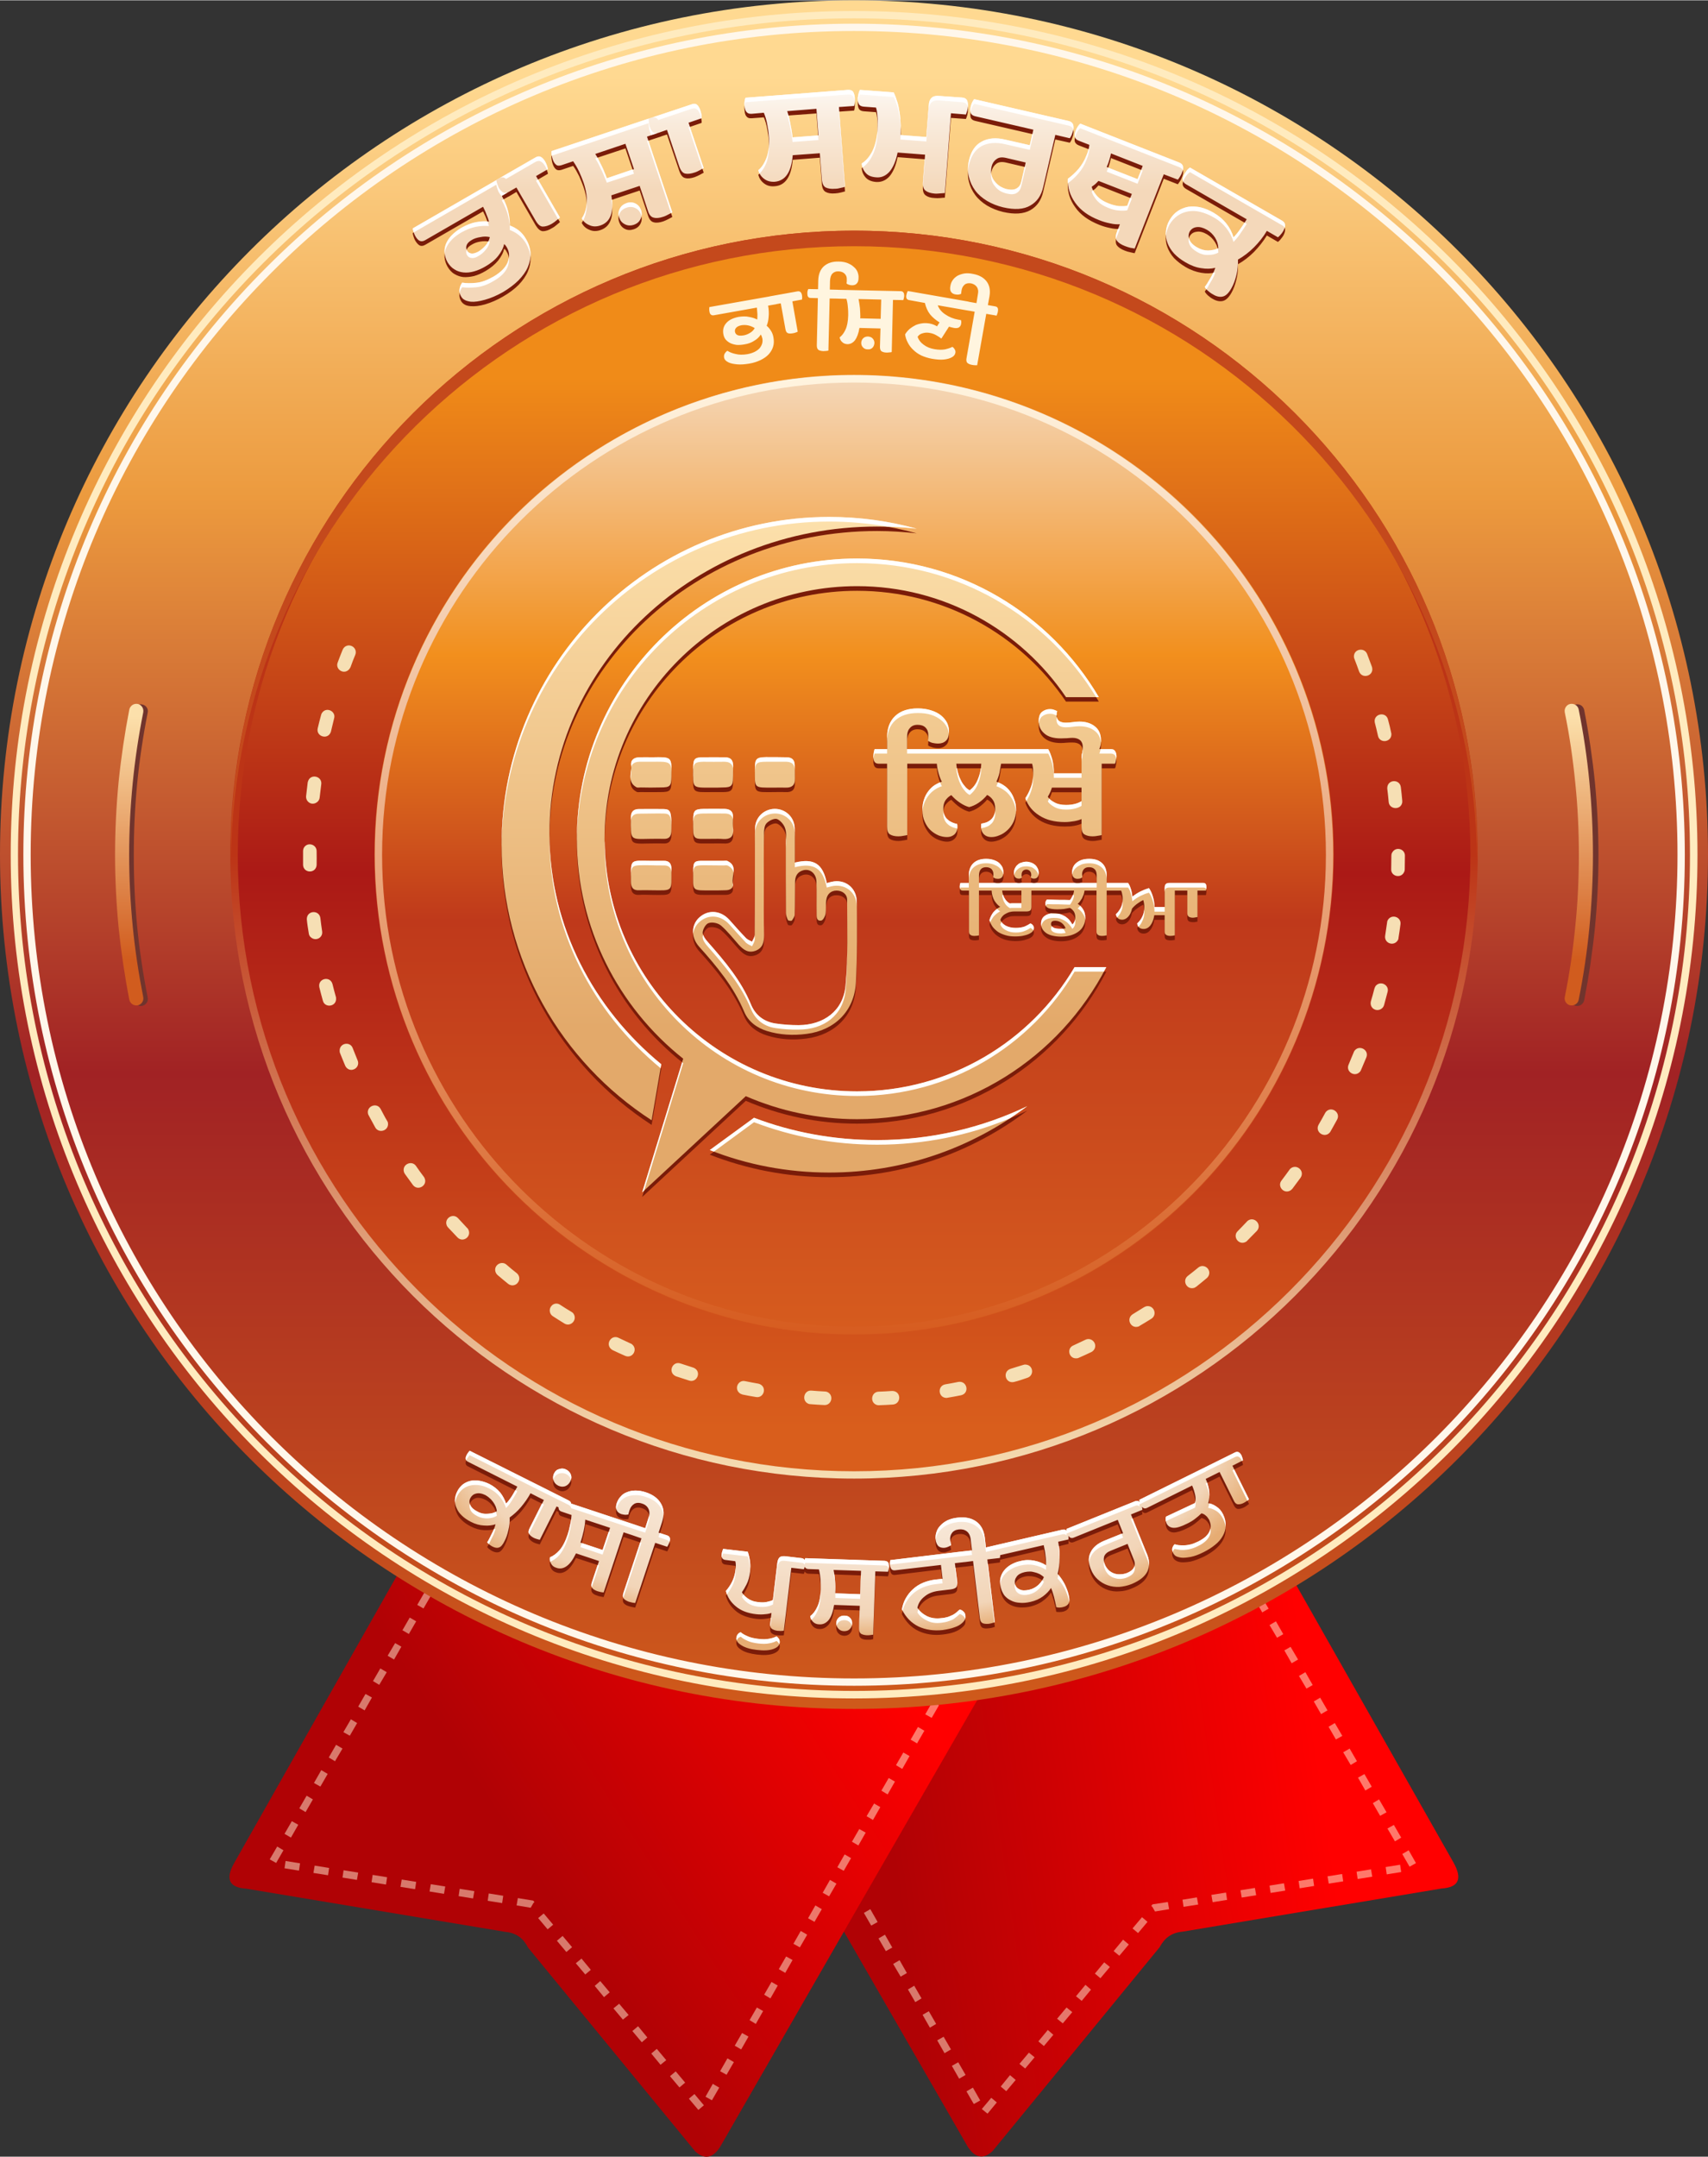 <?xml version="1.0" encoding="UTF-8"?>
<!DOCTYPE svg PUBLIC "-//W3C//DTD SVG 1.1//EN" "http://www.w3.org/Graphics/SVG/1.1/DTD/svg11.dtd">
<!-- Creator: CorelDRAW X7 -->
<svg xmlns="http://www.w3.org/2000/svg" xml:space="preserve" width="484px" height="611px" version="1.1" style="shape-rendering:geometricPrecision; text-rendering:geometricPrecision; image-rendering:optimizeQuality; fill-rule:evenodd; clip-rule:evenodd"
viewBox="0 0 9575 12084"
 xmlns:xlink="http://www.w3.org/1999/xlink">
 <rect x="0" y="0" width="9575" height="12084" fill="#333333" stroke="none"/>
 <defs>
  <style type="text/css">
   <![CDATA[
    .fil3 {fill:none}
    .fil5 {fill:#70342D}
    .fil20 {fill:#7A1C09}
    .fil14 {fill:#C4491C}
    .fil22 {fill:white}
    .fil16 {fill:#7A1C09;fill-rule:nonzero}
    .fil23 {fill:#7A1C09;fill-rule:nonzero}
    .fil11 {fill:#F6DFB4;fill-rule:nonzero}
    .fil6 {fill:#FFEBBF;fill-rule:nonzero}
    .fil19 {fill:#FFF5DF;fill-rule:nonzero}
    .fil7 {fill:#FFF7EB;fill-rule:nonzero}
    .fil18 {fill:white;fill-rule:nonzero}
    .fil1 {fill:#FFF0D4;fill-rule:nonzero;fill-opacity:0.502}
    .fil13 {fill:url(#id0)}
    .fil10 {fill:url(#id1)}
    .fil4 {fill:url(#id2)}
    .fil12 {fill:url(#id3)}
    .fil9 {fill:url(#id4)}
    .fil8 {fill:url(#id5)}
    .fil0 {fill:url(#id6)}
    .fil2 {fill:url(#id7)}
    .fil21 {fill:url(#id8)}
    .fil15 {fill:url(#id9)}
    .fil24 {fill:url(#id10)}
    .fil17 {fill:url(#id11);fill-rule:nonzero}
   ]]>
  </style>
  <linearGradient id="id0" gradientUnits="userSpaceOnUse" x1="4787.75" y1="2098.23" x2="4787.75" y2="7751.59">
   <stop offset="0" style="stop-opacity:1; stop-color:#F4D8BA"/>
   <stop offset="0.278" style="stop-opacity:1; stop-color:#F28F1D"/>
   <stop offset="0.541" style="stop-opacity:1; stop-color:#BF391B"/>
   <stop offset="1" style="stop-opacity:1; stop-color:#D9601F"/>
  </linearGradient>
  <linearGradient id="id1" gradientUnits="userSpaceOnUse" x1="4787.66" y1="2119.2" x2="4787.75" y2="8000.71">
   <stop offset="0" style="stop-opacity:1; stop-color:#F08B18"/>
   <stop offset="0.471" style="stop-opacity:1; stop-color:#AB1916"/>
   <stop offset="1" style="stop-opacity:1; stop-color:#D95E1C"/>
  </linearGradient>
  <linearGradient id="id2" gradientUnits="userSpaceOnUse" x1="4805.57" y1="424.21" x2="4805.57" y2="9554.04">
   <stop offset="0" style="stop-opacity:1; stop-color:#FFD991"/>
   <stop offset="0.259" style="stop-opacity:1; stop-color:#EC9A3E"/>
   <stop offset="0.612" style="stop-opacity:1; stop-color:#A12224"/>
   <stop offset="1" style="stop-opacity:1; stop-color:#CF5A1B"/>
  </linearGradient>
  <linearGradient id="id3" gradientUnits="userSpaceOnUse" x1="4786.47" y1="8304.46" x2="4786.56" y2="4787.66">
   <stop offset="0" style="stop-opacity:1; stop-color:#F6DFB4"/>
   <stop offset="1" style="stop-opacity:1; stop-color:#BC3416"/>
  </linearGradient>
  <linearGradient id="id4" gradientUnits="userSpaceOnUse" x1="8924.1" y1="4009.32" x2="8928.82" y2="5373.27">
   <stop offset="0" style="stop-opacity:1; stop-color:#FCE0AB"/>
   <stop offset="1" style="stop-opacity:1; stop-color:#D15C1E"/>
  </linearGradient>
  <linearGradient id="id5" gradientUnits="userSpaceOnUse" xlink:href="#id4" x1="797.671" y1="4009.32" x2="802.388" y2="5373.27">
  </linearGradient>
  <linearGradient id="id6" gradientUnits="userSpaceOnUse" x1="7235.93" y1="8774.07" x2="4822.83" y2="9123.48">
   <stop offset="0" style="stop-opacity:1; stop-color:red"/>
   <stop offset="1" style="stop-opacity:1; stop-color:#B00205"/>
  </linearGradient>
  <linearGradient id="id7" gradientUnits="userSpaceOnUse" x1="2405.76" y1="9569.62" x2="4350.28" y2="8330.36">
   <stop offset="0" style="stop-opacity:1; stop-color:#B00205"/>
   <stop offset="1" style="stop-opacity:1; stop-color:red"/>
  </linearGradient>
  <linearGradient id="id8" gradientUnits="userSpaceOnUse" x1="3555.08" y1="5756.66" x2="3555.31" y2="2908.28">
   <stop offset="0" style="stop-opacity:1; stop-color:#E3A96A"/>
   <stop offset="1" style="stop-opacity:1; stop-color:#FCE0AB"/>
  </linearGradient>
  <linearGradient id="id9" gradientUnits="userSpaceOnUse" x1="5069.59" y1="2119.09" x2="5069.69" y2="7519.71">
   <stop offset="0" style="stop-opacity:1; stop-color:#FFF4DF"/>
   <stop offset="1" style="stop-opacity:1; stop-color:#D65B1E"/>
  </linearGradient>
  <radialGradient id="id10" gradientUnits="userSpaceOnUse" gradientTransform="matrix(-0.019 0.53 -1.121 3.95148E-005 13860 5551)" cx="4731.51" cy="8060.48" r="2136.67" fx="4731.51" fy="8060.48">
   <stop offset="0" style="stop-opacity:1; stop-color:#FEFEFE"/>
   <stop offset="0.878" style="stop-opacity:1; stop-color:#F2D5B8"/>
   <stop offset="1" style="stop-opacity:1; stop-color:#E6AC73"/>
  </radialGradient>
  <linearGradient id="id11" gradientUnits="userSpaceOnUse" x1="4529.1" y1="1068.4" x2="4529.1" y2="389.061">
   <stop offset="0" style="stop-opacity:1; stop-color:#F4D8BA"/>
   <stop offset="0.561" style="stop-opacity:1; stop-color:#F9EBDC"/>
   <stop offset="1" style="stop-opacity:1; stop-color:white"/>
  </linearGradient>
 </defs>
 <g id="Layer_x0020_1">
  <g id="_811670984">
   <g>
    <g>
     <path class="fil0" d="M4728 9283l-456 94 -126 25 -85 18 -76 15 -37 8 -10 2 36 63 757 1315 694 1205c39,60 84,75 139,25l937 -1143c25,-47 62,-81 128,-87l1453 -242c95,-6 117,-54 67,-144l-880 -1552 -30 -52 -4 -8 -16 -28 -12 -21 -16 3 -125 25 -67 14 -43 9 -2228 456z"/>
     <path class="fil1" d="M6993 8891l36 -21 -41 -71 -36 21 41 71zm-2853 520l-36 21 41 71 36 -20 -41 -72zm82 143l-36 21 41 71 36 -20 -41 -72zm82 143l-36 21 41 71 36 -20 -41 -72zm82 143l-35 21 41 71 35 -20 -41 -72zm82 143l-35 20 41 72 35 -21 -41 -71zm83 143l-36 20 41 72 36 -21 -41 -71zm82 143l-36 20 41 72 36 -21 -41 -71zm82 143l-36 20 41 72 36 -21 -41 -71zm82 142l-36 21 41 71 36 -20 -41 -72zm82 143l-36 21 41 71 36 -20 -41 -72zm82 143l-36 21 41 71 36 -20 -41 -72zm82 143l-36 21 42 71 35 -20 -41 -72zm82 143l-35 21 41 71 35 -21 -41 -71zm82 143l-35 20 41 72 35 -21 -41 -71zm83 143l-36 20 41 72 36 -21 -41 -71zm82 143l-36 20 41 72 36 -21 -41 -71zm82 142l-36 21 41 71 36 -20 -41 -72zm50 120l32 26 52 -63 -31 -26 -53 63zm106 -126l31 26 53 -63 -32 -27 -52 64zm105 -127l32 26 53 -63 -32 -26 -53 63zm106 -126l31 26 53 -63 -31 -27 -53 64zm105 -127l32 26 53 -63 -32 -26 -53 63zm106 -126l32 26 52 -63 -31 -27 -53 64zm106 -127l31 26 53 -63 -32 -26 -52 63zm105 -126l32 26 53 -63 -32 -27 -53 64zm106 -127l31 26 53 -63 -31 -26 -53 63zm105 -126l6 5 15 26 79 -13 -7 -40 -86 13 -7 9zm175 -35l6 40 82 -13 -7 -40 -81 13zm162 -27l7 41 81 -13 -6 -41 -82 13zm163 -26l7 41 81 -13 -7 -41 -81 13zm163 -26l6 41 82 -13 -7 -41 -81 13zm163 -26l6 41 81 -13 -6 -41 -81 13zm162 -26l7 41 81 -13 -6 -41 -82 13zm163 -26l6 41 82 -13 -7 -41 -81 13zm163 -26l6 41 81 -13 -6 -41 -81 13zm134 -2l36 -20 -41 -72 -36 21 41 71zm-82 -142l35 -21 -41 -71 -36 20 42 72zm-83 -143l36 -20 -42 -72 -35 21 41 71zm-83 -142l36 -21 -41 -71 -36 20 41 72zm-82 -143l35 -21 -41 -71 -36 21 42 71zm-83 -143l36 -20 -42 -72 -35 21 41 71zm-83 -142l36 -21 -41 -71 -36 21 41 71zm-82 -143l35 -20 -41 -72 -36 21 42 71zm-83 -142l36 -21 -42 -71 -35 20 41 72zm-82 -143l35 -20 -41 -72 -36 21 42 71zm-83 -142l36 -21 -42 -71 -35 20 41 72z"/>
     <path class="fil2" d="M2254 8777c-314,553 -627,1107 -941,1661 -51,90 -29,138 67,144 484,81 968,161 1452,242 66,6 104,40 128,88 313,381 625,762 938,1143 54,49 100,35 139,-26 495,-861 991,-1722 1487,-2583 -1090,-223 -2180,-446 -3270,-669z"/>
     <path class="fil1" d="M2457 8870l-36 -21 41 -71 36 21 -41 71zm2853 520l36 21 -41 71 -36 -20 41 -72zm-82 143l36 21 -41 71 -36 -20 41 -72zm-82 143l36 21 -41 71 -36 -21 41 -71zm-82 143l35 20 -41 72 -35 -21 41 -71zm-82 143l35 20 -41 72 -35 -21 41 -71zm-82 143l35 20 -41 72 -36 -21 42 -71zm-83 143l36 20 -41 72 -36 -21 41 -71zm-82 142l36 21 -41 71 -36 -20 41 -72zm-82 143l36 21 -41 71 -36 -20 41 -72zm-82 143l36 21 -41 71 -36 -20 41 -72zm-82 143l36 21 -41 71 -36 -20 41 -72zm-82 143l36 20 -41 72 -36 -21 41 -71zm-82 143l35 20 -41 72 -35 -21 41 -71zm-82 143l35 20 -41 72 -35 -21 41 -71zm-83 143l36 20 -41 72 -36 -21 41 -71zm-82 142l36 21 -41 71 -36 -20 41 -72zm-82 143l36 21 -41 71 -36 -20 41 -72zm-50 120l-31 26 -53 -63 31 -26 53 63zm-105 -127l-32 27 -53 -63 32 -27 53 63zm-106 -126l-32 26 -52 -63 31 -26 53 63zm-106 -127l-31 27 -53 -63 32 -27 52 63zm-105 -126l-32 26 -53 -63 32 -26 53 63zm-106 -127l-32 27 -52 -63 31 -27 53 63zm-106 -126l-31 26 -53 -63 32 -26 52 63zm-105 -127l-32 27 -53 -63 32 -27 53 63zm-106 -126l-31 26 -53 -63 31 -26 53 63zm-105 -127l-6 6 -15 26 -79 -13 7 -41 86 14 7 8zm-175 -35l-6 41 -81 -13 6 -41 81 13zm-162 -26l-7 41 -81 -13 6 -41 82 13zm-163 -26l-7 41 -81 -13 7 -41 81 13zm-163 -26l-6 41 -82 -13 7 -41 81 13zm-163 -26l-6 41 -81 -13 6 -41 81 13zm-162 -26l-7 41 -81 -13 6 -41 82 13zm-163 -26l-6 41 -82 -13 7 -41 81 13zm-163 -26l-6 41 -81 -13 6 -41 81 13zm-134 -2l-36 -20 42 -72 35 21 -41 71zm83 -142l-36 -21 41 -71 36 20 -41 72zm82 -143l-35 -21 41 -71 35 21 -41 71zm83 -143l-36 -20 41 -72 36 21 -41 71zm82 -142l-35 -21 41 -71 36 21 -42 71zm83 -143l-36 -20 42 -72 35 21 -41 71zm83 -142l-36 -21 41 -71 36 20 -41 72zm82 -143l-35 -21 41 -71 36 21 -42 71zm83 -142l-36 -21 42 -71 35 20 -41 72zm83 -143l-36 -21 41 -71 36 21 -41 71zm82 -143l-35 -20 41 -71 35 20 -41 71z"/>
    </g>
    <g>
     <circle class="fil3" cx="4788" cy="4751" r="4751"/>
     <path class="fil4" d="M4788 0c2644,0 4787,2143 4787,4788 0,2644 -2143,4787 -4787,4787 -2645,0 -4788,-2143 -4788,-4787 0,-2645 2143,-4788 4788,-4788zm0 1306c1923,0 3482,1559 3482,3482 0,1923 -1559,3482 -3482,3482 -1923,0 -3482,-1559 -3482,-3482 0,-1923 1559,-3482 3482,-3482z"/>
     <path class="fil5" d="M828 5588c-26,-131 -46,-264 -59,-397 -13,-133 -19,-267 -19,-401 0,-134 6,-268 19,-401 13,-133 33,-266 59,-397 5,-21 -9,-42 -31,-46 -21,-5 -42,9 -46,31 -27,133 -47,268 -60,404 -14,136 -20,273 -20,409 0,137 6,273 20,409 13,136 33,271 60,404 4,22 25,36 46,32 22,-5 36,-26 31,-47z"/>
     <path class="fil6" d="M4788 60c1305,0 2487,529 3343,1385 855,855 1385,2037 1385,3343 0,1305 -530,2487 -1385,3343 -856,855 -2038,1385 -3343,1385 -1306,0 -2488,-530 -3343,-1385 -856,-856 -1385,-2038 -1385,-3343 0,-1306 529,-2488 1385,-3343 855,-856 2037,-1385 3343,-1385zm3314 1414c-848,-848 -2020,-1373 -3314,-1373 -1295,0 -2466,525 -3314,1373 -848,848 -1373,2019 -1373,3314 0,1294 525,2465 1373,3314 848,848 2019,1372 3314,1372 1294,0 2466,-524 3314,-1372 848,-849 1372,-2020 1372,-3314 0,-1295 -524,-2466 -1372,-3314z"/>
     <path class="fil7" d="M4788 131c1286,0 2450,521 3293,1364 842,842 1364,2007 1364,3293 0,1286 -522,2450 -1364,3293 -843,842 -2007,1364 -3293,1364 -1286,0 -2451,-522 -3293,-1364 -843,-843 -1364,-2007 -1364,-3293 0,-1286 521,-2451 1364,-3293 842,-843 2007,-1364 3293,-1364zm3264 1393c-836,-836 -1990,-1352 -3264,-1352 -1275,0 -2429,516 -3264,1352 -836,835 -1352,1989 -1352,3264 0,1274 516,2428 1352,3264 835,835 1989,1352 3264,1352 1274,0 2428,-517 3264,-1352 835,-836 1352,-1990 1352,-3264 0,-1275 -517,-2429 -1352,-3264z"/>
     <path class="fil5" d="M8803 3992c26,131 46,264 59,397 13,133 19,267 19,401 0,134 -6,268 -19,401 -13,134 -33,266 -59,397 -4,21 10,42 31,47 22,4 42,-10 47,-31 26,-134 46,-269 60,-405 13,-136 20,-272 20,-409 0,-136 -7,-273 -20,-409 -14,-136 -34,-271 -60,-404 -5,-22 -25,-36 -47,-31 -21,4 -35,25 -31,46z"/>
     <path class="fil8" d="M803 5586c-26,-132 -46,-264 -59,-397 -13,-133 -20,-267 -20,-401 0,-134 7,-268 20,-402 13,-133 33,-265 59,-396 4,-22 -10,-43 -31,-47 -22,-4 -42,10 -47,31 -26,134 -46,269 -60,405 -13,136 -20,272 -20,409 0,136 7,273 20,409 14,135 34,270 60,404 5,21 25,35 47,31 21,-4 35,-25 31,-46z"/>
     <path class="fil9" d="M8772 3990c27,131 46,263 59,396 14,134 20,268 20,402 0,134 -6,268 -20,401 -13,133 -32,265 -59,397 -4,21 10,42 31,46 22,4 43,-10 47,-31 27,-134 47,-269 60,-404 13,-136 20,-273 20,-409 0,-137 -7,-273 -20,-409 -13,-136 -33,-271 -60,-405 -4,-21 -25,-35 -47,-31 -21,4 -35,25 -31,47z"/>
     <circle class="fil10" cx="4788" cy="4788" r="3485"/>
     <path class="fil11" d="M7664 3663c-15,-38 -74,-29 -74,14 0,5 1,9 3,14 9,23 18,47 26,70 17,45 84,25 73,-22l-1 -4c-9,-24 -18,-48 -27,-72zm-5672 4c6,-17 1,-34 -14,-45 -21,-14 -47,-6 -57,17 -10,24 -19,48 -28,72 -15,39 37,72 66,36 2,-3 4,-6 6,-10 8,-23 17,-46 27,-70zm-119 357c12,-40 -45,-68 -69,-29 -2,4 -3,6 -4,10 -7,25 -13,50 -19,75 -10,46 58,67 74,19 6,-25 12,-50 18,-75zm-72 369c6,-46 -62,-62 -75,-14l-1 4c-3,26 -6,51 -9,77 -1,14 5,27 16,35 23,17 57,1 60,-27 3,-25 6,-50 9,-75zm-26 375c0,-40 -55,-54 -73,-16 -2,6 -3,10 -3,15 0,26 0,52 0,78 2,48 72,50 76,1 1,-26 0,-52 0,-78zm21 375c-6,-47 -76,-44 -76,6 2,26 7,54 11,80 1,8 5,17 12,22 27,24 68,2 63,-33 -4,-25 -7,-50 -10,-75zm68 370c-13,-48 -83,-32 -74,17 6,25 13,51 20,76 11,43 77,34 74,-13 0,-3 0,-5 -1,-8 -7,-24 -13,-48 -19,-72zm113 358c-14,-37 -71,-29 -73,13 0,5 0,10 2,15 10,24 19,48 29,71 8,18 27,28 45,22 22,-6 34,-30 25,-51 -9,-23 -19,-47 -28,-70zm157 342c-22,-41 -84,-14 -70,30 1,2 2,4 3,6 12,23 25,45 37,68 20,35 77,18 71,-26 -1,-5 -2,-8 -5,-12 -12,-19 -25,-46 -36,-66zm198 319c-23,-33 -78,-10 -68,32 1,5 3,8 6,13 15,21 30,41 45,62 28,36 84,2 65,-39 -1,-2 -2,-5 -4,-7 -15,-20 -30,-40 -44,-61zm236 293c-30,-32 -82,3 -62,44 2,3 4,5 6,8 17,18 35,37 53,56 32,32 84,-8 58,-49 -1,-1 -2,-3 -4,-4 -17,-18 -34,-37 -51,-55zm271 260c-25,-22 -66,-1 -63,32 1,11 6,20 14,27 19,16 39,33 59,49 18,14 44,10 56,-10 11,-16 7,-38 -8,-50 -20,-16 -39,-31 -58,-48zm301 225c-16,-11 -37,-8 -49,7 -15,17 -11,45 8,57 21,14 43,27 65,41 35,22 77,-22 49,-58 -3,-3 -6,-5 -9,-7 -22,-13 -43,-26 -64,-40zm327 185c-40,-19 -75,35 -40,64 2,2 5,3 7,5 23,11 47,22 70,32 43,19 75,-39 37,-66 -1,-1 -3,-2 -6,-3 -22,-10 -45,-21 -68,-32zm348 144c-44,-15 -71,46 -31,69 2,1 4,2 6,3 25,8 49,16 74,24 42,13 70,-47 29,-70 -2,-1 -4,-2 -7,-3 -24,-8 -47,-15 -71,-23zm362 99c-39,-9 -65,45 -27,70 4,2 7,3 12,5 25,5 50,10 76,14 44,8 64,-55 20,-73 -2,-1 -5,-1 -7,-2 -24,-4 -49,-9 -74,-14zm372 53c-43,-4 -58,60 -14,75 3,0 6,1 8,1 26,2 52,4 78,5 42,2 56,-57 15,-74 -4,-1 -8,-2 -12,-2 -25,-1 -50,-3 -75,-5zm376 6c-42,2 -50,63 -8,75 4,1 7,1 12,1 26,-1 51,-2 77,-4 46,-4 48,-72 -1,-76 -1,0 -3,0 -5,0 -25,2 -50,3 -75,4zm374 -41c-44,8 -41,74 6,76 2,0 5,0 7,-1 25,-4 51,-9 76,-14 48,-11 35,-81 -14,-75 -25,5 -50,10 -75,14zm366 -87c-46,15 -30,83 18,74 26,-6 53,-16 77,-24 39,-13 33,-72 -11,-74 -5,0 -8,0 -13,2 -24,7 -48,15 -71,22zm352 -131c-39,16 -25,77 20,72 4,0 7,-1 11,-3 23,-10 47,-21 70,-32 8,-4 15,-11 19,-20 13,-33 -21,-64 -52,-49 -23,11 -45,21 -68,32zm333 -175c-39,25 -11,83 32,69 3,-1 5,-2 7,-4 22,-13 44,-26 66,-40 34,-22 15,-76 -27,-70 -5,1 -10,3 -15,6 -21,13 -42,26 -63,39zm308 -214c-32,26 -5,80 38,66 4,-2 6,-4 10,-6 20,-16 40,-32 60,-49 11,-10 16,-25 12,-39 -8,-27 -40,-37 -61,-19 -20,16 -39,32 -59,47zm280 -251c-30,30 7,82 47,59 3,-2 5,-3 7,-6 18,-18 36,-37 54,-55 31,-35 -14,-84 -51,-57 -2,2 -3,3 -5,5 -17,18 -34,36 -52,54zm246 -284c-25,32 13,78 51,55 4,-3 7,-6 10,-9 15,-21 31,-41 46,-62 26,-39 -24,-81 -58,-50 -2,2 -3,4 -4,5 -15,21 -30,41 -45,61zm208 -313c-23,42 36,80 65,41 13,-22 26,-47 39,-70 21,-39 -32,-78 -63,-43 -1,2 -3,4 -4,6 -12,22 -24,44 -37,66zm168 -336c-17,39 36,73 65,38 2,-3 4,-5 5,-9 10,-23 20,-47 30,-71 16,-42 -41,-72 -67,-36 -2,3 -3,5 -4,8 -10,22 -19,47 -29,70zm125 -355c-4,17 2,34 17,43 21,13 50,2 57,-22 7,-25 13,-50 20,-75 10,-37 -39,-65 -67,-33 -3,5 -5,9 -7,15 -6,24 -13,48 -20,72zm80 -367c-5,41 47,60 70,26 3,-4 5,-9 5,-15 4,-25 8,-51 11,-76 6,-43 -54,-61 -73,-20 -1,4 -2,7 -2,10 -4,25 -7,50 -11,75zm34 -374c-2,40 54,54 72,17 3,-6 4,-10 4,-16 0,-25 1,-51 1,-77 0,-39 -53,-53 -72,-16 -3,5 -4,10 -4,16 0,25 -1,50 -1,76zm-14 -376c4,42 68,47 76,2 0,-3 0,-6 0,-10 -2,-25 -5,-51 -8,-76 -6,-46 -74,-44 -76,4 0,2 0,3 0,5 3,25 6,50 8,75zm-60 -371c10,45 79,36 75,-13l-1 -4c-5,-25 -11,-50 -18,-75 -12,-47 -83,-32 -74,17 6,25 13,50 18,75z"/>
     <path class="fil12" d="M4788 1291c965,0 1839,392 2472,1024 633,633 1024,1507 1024,2473 0,965 -391,1839 -1024,2472 -633,633 -1507,1024 -2472,1024 -966,0 -1840,-391 -2473,-1024 -632,-633 -1024,-1507 -1024,-2472 0,-966 392,-1840 1024,-2473 633,-632 1507,-1024 2473,-1024zm0 42c1908,0 3455,1546 3455,3455 0,1908 -1547,3455 -3455,3455 -1908,0 -3455,-1547 -3455,-3455 0,-1909 1547,-3455 3455,-3455z"/>
     <circle class="fil13" cx="4788" cy="4788" r="2689"/>
     <path class="fil14" d="M4788 1291c1929,0 3494,1561 3494,3486 0,14 -1,29 -1,43 -23,-1905 -1578,-3442 -3493,-3442 -1916,0 -3471,1537 -3494,3442 0,-14 0,-29 0,-43 0,-1925 1564,-3486 3494,-3486z"/>
    </g>
   </g>
   <path class="fil15" d="M4788 2101c741,0 1413,301 1899,787 486,486 787,1158 787,1900 0,741 -301,1413 -787,1899 -486,486 -1158,787 -1899,787 -742,0 -1414,-301 -1900,-787 -486,-486 -787,-1158 -787,-1899 0,-742 301,-1414 787,-1900 486,-486 1158,-787 1900,-787zm0 41c1461,0 2645,1185 2645,2646 0,1461 -1184,2645 -2645,2645 -1461,0 -2646,-1184 -2646,-2645 0,-1461 1185,-2646 2646,-2646z"/>
  </g>
  <g id="_811679144">
   <path class="fil16" d="M2813 1121c17,31 29,60 36,89 7,29 10,55 9,77 18,7 35,16 51,29 15,12 29,28 40,47 15,26 23,52 25,79 1,27 -4,53 -15,78 -11,26 -29,51 -52,75 -23,23 -52,45 -87,65 -34,20 -68,34 -101,44 -32,9 -59,12 -80,10 -14,-1 -26,-4 -34,-9 -9,-5 -16,-12 -21,-21 -7,-12 -10,-25 -8,-39 2,-15 7,-27 15,-37 23,3 49,3 79,0 30,-3 62,-14 97,-35 41,-23 67,-50 79,-80 12,-30 10,-57 -4,-81 -2,-4 -5,-8 -7,-12 -3,-3 -6,-6 -9,-8 -4,22 -16,44 -33,66 -18,22 -42,42 -71,59 -22,13 -43,22 -64,28 -21,5 -41,7 -60,6 -18,-2 -35,-8 -50,-17 -16,-9 -28,-23 -39,-41 -19,-34 -22,-68 -9,-102 14,-35 43,-65 86,-90 29,-16 56,-27 83,-32 27,-5 51,-6 72,-4 -3,-12 -8,-25 -14,-40 -5,-14 -12,-28 -19,-42l-324 187c-12,7 -22,8 -31,4 -9,-5 -17,-14 -25,-27 -3,-5 -6,-12 -9,-21 -3,-9 -5,-16 -5,-22l485 -281c11,-6 20,-7 29,-2 9,5 17,13 24,26 4,6 7,14 10,22 3,9 5,16 6,21l-55 31zm-131 312c16,-9 29,-20 40,-34 12,-13 20,-29 24,-46 -17,-4 -35,-4 -53,-1 -19,3 -35,9 -48,17 -16,9 -25,18 -29,29 -4,11 -3,21 2,29 5,10 14,16 25,17 11,2 24,-2 39,-11zm323 -422l134 232c-4,4 -11,9 -19,16 -8,7 -16,13 -26,18 -19,12 -36,17 -51,17 -14,-1 -27,-12 -40,-33l-108 -187 -42 25c-12,7 -23,8 -31,4 -9,-4 -17,-13 -25,-26 -3,-5 -6,-13 -9,-22 -3,-9 -5,-16 -6,-22l219 -127c11,-6 22,-8 30,-3 9,4 17,13 25,26 3,6 7,13 10,22 3,9 5,16 6,21l-67 39zm622 -222l142 425c-5,3 -12,7 -22,12 -9,5 -19,9 -29,13 -21,7 -39,9 -53,5 -15,-3 -26,-17 -33,-40l-46 -138 -159 53c16,93 -4,150 -62,169 -21,7 -42,7 -61,-2 -20,-8 -34,-21 -43,-39 16,-22 25,-50 28,-84 3,-34 -3,-73 -18,-117 -6,-17 -14,-37 -24,-60 -11,-22 -22,-42 -34,-58l-65 22c-13,4 -24,3 -31,-3 -8,-6 -14,-16 -19,-31 -2,-6 -4,-13 -5,-22 -2,-9 -2,-17 -1,-23l559 -187c12,-4 23,-3 30,3 8,6 14,16 19,30 2,7 4,15 6,24 1,9 1,16 1,22l-80 26zm-73 183l-48 -142 -169 56c7,11 14,23 20,35 6,13 12,25 18,37 6,12 11,24 15,35 5,11 9,21 12,29l152 -50zm-83 271c-6,-17 -5,-33 3,-49 7,-15 20,-26 39,-32 18,-6 35,-5 50,3 15,7 25,20 31,37 5,17 5,33 -3,49 -7,15 -20,26 -38,32 -18,6 -35,6 -50,-2 -16,-8 -26,-21 -32,-38zm389 -531l85 254c-6,3 -13,7 -22,12 -9,5 -19,9 -29,13 -21,7 -39,9 -53,5 -14,-3 -25,-16 -33,-40l-69 -204 -46 15c-13,5 -24,4 -31,-2 -8,-5 -14,-15 -19,-30 -2,-6 -4,-14 -5,-23 -1,-10 -2,-17 -1,-23l240 -81c12,-4 23,-3 30,3 8,6 14,16 19,31 2,6 4,14 6,23 1,9 2,17 1,22l-73 25zm736 170l-152 12c-8,94 -41,144 -102,148 -23,2 -42,-3 -59,-16 -17,-13 -27,-29 -32,-48 21,-18 36,-43 48,-75 11,-32 15,-72 11,-118 -1,-18 -4,-39 -9,-64 -4,-24 -11,-46 -19,-65l-68 5c-14,1 -23,-2 -29,-10 -7,-7 -10,-19 -11,-35 -1,-6 -1,-13 0,-22 1,-10 3,-17 5,-23l573 -43c14,-1 24,2 30,10 5,8 9,19 10,34 1,7 0,15 0,25 -1,9 -2,16 -4,21l-85 6 34 447c-5,1 -13,3 -23,6 -11,3 -21,4 -32,5 -23,2 -40,-1 -53,-8 -13,-7 -20,-22 -22,-46l-11 -146zm-8 -99l-11 -149 -164 12c4,13 8,26 11,39 3,13 6,27 8,40 3,13 5,25 7,37 2,12 3,23 4,32l145 -11zm651 325c-22,-1 -38,-6 -50,-15 -12,-9 -17,-25 -15,-50l12 -152 -154 -12c-10,49 -26,85 -46,108 -21,23 -46,33 -75,31 -26,-2 -46,-11 -59,-26 -13,-15 -20,-32 -21,-52 23,-14 42,-36 58,-67 16,-30 26,-69 30,-115 1,-20 1,-41 1,-66 -1,-25 -3,-46 -9,-65l-68 -5c-14,-1 -24,-6 -28,-14 -5,-9 -7,-21 -6,-37 1,-6 2,-13 4,-22 2,-9 5,-16 8,-21l189 14c5,11 11,24 16,40 6,17 11,35 14,55 4,21 7,44 8,68 2,24 2,49 0,75l145 11 14 -179c1,-19 7,-33 16,-41 9,-8 23,-11 42,-10l129 10c13,1 22,6 27,14 4,9 6,21 5,36 0,7 -2,15 -4,24 -3,9 -5,16 -7,20l-84 -6 -34 447c-7,0 -15,1 -26,2 -10,1 -21,1 -32,0zm677 -328l-68 293c-11,48 -35,82 -72,103 -37,21 -88,25 -153,10 -33,-8 -63,-20 -90,-36 -26,-16 -49,-36 -66,-59 -17,-23 -29,-48 -36,-77 -7,-28 -6,-59 1,-92 12,-50 35,-85 71,-105 36,-19 81,-23 134,-10l136 31 20 -87 -325 -75c-14,-3 -22,-9 -26,-18 -3,-9 -3,-22 0,-37 1,-6 4,-13 7,-22 4,-8 8,-15 12,-19l529 122c24,5 33,24 26,54 -2,7 -5,15 -8,24 -4,8 -7,14 -11,18l-81 -18zm-272 303c24,6 42,5 55,-3 14,-8 22,-21 26,-38l25 -107 -111 -26c-23,-5 -41,-3 -54,7 -13,10 -22,24 -26,41 -4,16 -4,32 -1,46 3,14 9,26 18,37 8,11 18,20 30,28 12,7 25,12 38,15zm518 175c-60,-24 -105,-56 -134,-98 -30,-41 -44,-86 -42,-134 21,-15 41,-34 60,-56 19,-22 34,-47 45,-76 4,-9 7,-18 10,-28 3,-10 5,-20 6,-30l-59 -23c-13,-5 -20,-13 -23,-22 -2,-10 0,-22 6,-36 2,-6 6,-13 10,-21 5,-8 10,-14 15,-17l555 218c12,5 19,12 21,21 2,10 0,22 -6,36 -2,6 -6,14 -11,22 -5,7 -9,13 -12,17l-79 -31 -163 417c-6,-1 -14,-2 -24,-5 -11,-2 -21,-5 -31,-9 -21,-8 -36,-18 -45,-30 -8,-12 -8,-29 1,-51l16 -41c-16,1 -34,0 -55,-5 -21,-4 -41,-10 -61,-18zm53 -94c20,8 39,13 57,14 19,2 34,1 47,-1l26 -66 -187 -74c-6,7 -12,13 -18,19 -6,5 -13,10 -20,15 3,14 12,29 27,48 15,18 37,33 68,45zm-11 -204l173 68 29 -74 -178 -70c-2,9 -4,19 -7,29 -3,10 -6,19 -9,28l-8 19zm898 358c-20,33 -45,64 -72,92 -28,28 -58,51 -90,69 1,30 -2,59 -9,87 -7,29 -16,53 -28,74 -15,26 -31,41 -48,45 -17,4 -36,0 -55,-11 -10,-5 -19,-12 -27,-19 -9,-8 -15,-15 -19,-23 5,-6 9,-13 14,-20 4,-7 9,-15 13,-23 6,-9 11,-19 17,-29 6,-11 11,-23 15,-35 -23,6 -50,7 -79,2 -29,-5 -58,-15 -87,-32 -26,-15 -47,-32 -65,-50 -17,-19 -29,-39 -37,-60 -8,-21 -11,-42 -9,-64 2,-21 8,-43 20,-64 13,-21 28,-38 46,-50 18,-13 38,-20 59,-24 22,-4 45,-3 69,3 24,6 49,16 73,30 29,16 53,37 72,61 19,24 32,50 40,77 14,-14 27,-30 39,-48 13,-18 24,-36 35,-53l-340 -196c-12,-7 -18,-16 -19,-25 0,-10 3,-22 11,-35 3,-6 8,-12 13,-19 6,-7 12,-12 17,-15l515 297c12,6 18,15 18,24 1,10 -3,22 -10,35 -4,6 -8,12 -14,19 -5,7 -11,12 -16,16l-62 -36zm-390 93c19,11 39,17 61,16 21,0 40,-4 57,-13 -1,-20 -7,-40 -19,-59 -12,-19 -27,-33 -45,-44 -21,-12 -40,-17 -57,-14 -18,2 -30,10 -39,24 -8,15 -9,30 -2,46 7,17 22,31 44,44z"/>
   <path class="fil17" d="M2813 1096c17,30 29,59 36,88 7,29 10,55 9,78 18,6 35,16 51,28 15,12 29,28 40,48 15,25 23,51 25,78 1,27 -4,53 -15,79 -11,26 -29,50 -52,74 -23,23 -52,45 -87,66 -34,19 -68,34 -101,43 -32,9 -59,13 -80,11 -14,-2 -26,-5 -34,-10 -9,-4 -16,-12 -21,-21 -7,-12 -10,-25 -8,-39 2,-14 7,-26 15,-37 23,4 49,4 79,1 30,-3 62,-15 97,-35 41,-24 67,-51 79,-80 12,-30 10,-57 -4,-82 -2,-4 -5,-8 -7,-11 -3,-4 -6,-7 -9,-9 -4,22 -16,44 -33,66 -18,23 -42,42 -71,59 -22,13 -43,22 -64,28 -21,6 -41,8 -60,6 -18,-2 -35,-7 -50,-17 -16,-9 -28,-23 -39,-40 -19,-34 -22,-69 -9,-103 14,-34 43,-64 86,-90 29,-16 56,-27 83,-32 27,-5 51,-6 72,-3 -3,-13 -8,-26 -14,-40 -5,-15 -12,-29 -19,-43l-324 187c-12,7 -22,8 -31,4 -9,-4 -17,-13 -25,-27 -3,-5 -6,-12 -9,-21 -3,-8 -5,-16 -5,-22l485 -280c11,-7 20,-8 29,-3 9,5 17,14 24,26 4,6 7,14 10,23 3,8 5,15 6,20l-55 32zm-131 312c16,-10 29,-21 40,-34 12,-14 20,-29 24,-47 -17,-4 -35,-4 -53,0 -19,3 -35,8 -48,16 -16,9 -25,19 -29,29 -4,11 -3,21 2,30 5,10 14,15 25,17 11,1 24,-3 39,-11zm323 -423l134 232c-4,4 -11,10 -19,16 -8,7 -16,13 -26,19 -19,11 -36,16 -51,16 -14,0 -27,-11 -40,-33l-108 -186 -42 24c-12,7 -23,8 -31,4 -9,-4 -17,-12 -25,-25 -3,-6 -6,-13 -9,-22 -3,-9 -5,-17 -6,-23l219 -126c11,-7 22,-8 30,-4 9,4 17,13 25,26 3,6 7,13 10,22 3,9 5,16 6,21l-67 39zm622 -221l142 424c-5,3 -12,7 -22,12 -9,5 -19,10 -29,13 -21,7 -39,9 -53,5 -15,-3 -26,-16 -33,-39l-46 -139 -159 53c16,94 -4,150 -62,169 -21,7 -42,7 -61,-2 -20,-8 -34,-21 -43,-38 16,-22 25,-50 28,-84 3,-34 -3,-74 -18,-118 -6,-17 -14,-37 -24,-59 -11,-23 -22,-42 -34,-59l-65 22c-13,4 -24,4 -31,-3 -8,-6 -14,-16 -19,-31 -2,-6 -4,-13 -5,-22 -2,-9 -2,-17 -1,-23l559 -187c12,-4 23,-3 30,3 8,6 14,16 19,31 2,6 4,14 6,23 1,10 1,17 1,22l-80 27zm-73 182l-48 -142 -169 57c7,11 14,22 20,35 6,12 12,24 18,36 6,12 11,24 15,35 5,11 9,21 12,30l152 -51zm-83 271c-6,-17 -5,-33 3,-48 7,-16 20,-26 39,-33 18,-6 35,-5 50,3 15,8 25,20 31,37 5,17 5,34 -3,49 -7,16 -20,27 -38,33 -18,6 -35,5 -50,-3 -16,-8 -26,-20 -32,-38zm389 -531l85 254c-6,3 -13,7 -22,12 -9,5 -19,10 -29,13 -21,7 -39,9 -53,6 -14,-3 -25,-17 -33,-40l-69 -205 -46 16c-13,4 -24,3 -31,-2 -8,-6 -14,-16 -19,-30 -2,-7 -4,-15 -5,-24 -1,-9 -2,-17 -1,-23l240 -80c12,-5 23,-4 30,2 8,6 14,17 19,31 2,6 4,14 6,23 1,10 2,17 1,22l-73 25zm736 171l-152 11c-8,95 -41,144 -102,149 -23,1 -42,-4 -59,-17 -17,-13 -27,-29 -32,-48 21,-17 36,-42 48,-75 11,-32 15,-71 11,-118 -1,-18 -4,-39 -9,-64 -4,-24 -11,-46 -19,-65l-68 6c-14,1 -23,-3 -29,-10 -7,-8 -10,-20 -11,-35 -1,-6 -1,-14 0,-23 1,-9 3,-17 5,-22l573 -44c14,-1 24,2 30,10 5,8 9,19 10,34 1,8 0,16 0,25 -1,9 -2,16 -4,21l-85 6 34 447c-5,2 -13,4 -23,6 -11,3 -21,5 -32,5 -23,2 -40,-1 -53,-7 -13,-7 -20,-23 -22,-47l-11 -145zm-8 -100l-11 -149 -164 13c4,12 8,25 11,38 3,14 6,27 8,40 3,13 5,26 7,38 2,12 3,22 4,31l145 -11zm651 326c-22,-2 -38,-7 -50,-16 -12,-9 -17,-25 -15,-49l12 -153 -154 -12c-10,49 -26,85 -46,108 -21,23 -46,34 -75,31 -26,-2 -46,-10 -59,-26 -13,-15 -20,-32 -21,-52 23,-14 42,-36 58,-66 16,-31 26,-70 30,-116 1,-19 1,-41 1,-66 -1,-24 -3,-46 -9,-65l-68 -5c-14,-1 -24,-6 -28,-14 -5,-9 -7,-21 -6,-36 1,-6 2,-14 4,-23 2,-9 5,-16 8,-21l189 14c5,11 11,24 16,41 6,16 11,34 14,55 4,20 7,43 8,67 2,25 2,50 0,76l145 11 14 -180c1,-19 7,-32 16,-40 9,-8 23,-12 42,-10l129 9c13,1 22,6 27,15 4,8 6,20 5,35 0,7 -2,16 -4,24 -3,9 -5,16 -7,21l-84 -7 -34 447c-7,1 -15,1 -26,2 -10,1 -21,2 -32,1zm677 -329l-68 293c-11,48 -35,82 -72,103 -37,22 -88,25 -153,10 -33,-8 -63,-20 -90,-36 -26,-16 -49,-35 -66,-58 -17,-23 -29,-49 -36,-78 -7,-28 -6,-59 1,-92 12,-50 35,-85 71,-104 36,-20 81,-24 134,-11l136 31 20 -87 -325 -75c-14,-3 -22,-9 -26,-18 -3,-9 -3,-21 0,-37 1,-6 4,-13 7,-21 4,-9 8,-15 12,-20l529 122c24,6 33,24 26,54 -2,8 -5,15 -8,24 -4,8 -7,15 -11,19l-81 -19zm-272 304c24,5 42,4 55,-4 14,-8 22,-20 26,-38l25 -107 -111 -26c-23,-5 -41,-3 -54,8 -13,9 -22,23 -26,40 -4,17 -4,32 -1,46 3,14 9,27 18,37 8,11 18,20 30,28 12,7 25,13 38,16zm518 174c-60,-23 -105,-56 -134,-97 -30,-42 -44,-87 -42,-135 21,-15 41,-33 60,-55 19,-23 34,-48 45,-77 4,-9 7,-18 10,-28 3,-10 5,-20 6,-30l-59 -23c-13,-5 -20,-12 -23,-22 -2,-9 0,-22 6,-36 2,-6 6,-13 10,-20 5,-8 10,-14 15,-18l555 218c12,5 19,12 21,22 2,9 0,21 -6,35 -2,7 -6,14 -11,22 -5,8 -9,14 -12,17l-79 -30 -163 416c-6,-1 -14,-2 -24,-4 -11,-3 -21,-6 -31,-10 -21,-8 -36,-18 -45,-30 -8,-11 -8,-29 1,-51l16 -41c-16,1 -34,0 -55,-5 -21,-4 -41,-10 -61,-18zm53 -94c20,8 39,13 57,15 19,1 34,1 47,-2l26 -66 -187 -73c-6,6 -12,13 -18,18 -6,5 -13,10 -20,15 3,14 12,30 27,48 15,18 37,33 68,45zm-11 -204l173 68 29 -74 -178 -70c-2,10 -4,19 -7,29 -3,10 -6,20 -9,28l-8 19zm898 358c-20,34 -45,65 -72,92 -28,28 -58,51 -90,69 1,30 -2,59 -9,88 -7,28 -16,52 -28,73 -15,27 -31,42 -48,46 -17,4 -36,0 -55,-12 -10,-5 -19,-12 -27,-19 -9,-7 -15,-15 -19,-23 5,-6 9,-13 14,-20 4,-7 9,-15 13,-22 6,-9 11,-19 17,-30 6,-11 11,-23 15,-35 -23,6 -50,7 -79,2 -29,-4 -58,-15 -87,-32 -26,-15 -47,-31 -65,-50 -17,-19 -29,-38 -37,-59 -8,-21 -11,-43 -9,-64 2,-22 8,-43 20,-64 13,-22 28,-39 46,-51 18,-12 38,-20 59,-24 22,-3 45,-2 69,3 24,6 49,16 73,30 29,17 53,37 72,61 19,24 32,50 40,77 14,-14 27,-30 39,-48 13,-18 24,-35 35,-53l-340 -196c-12,-7 -18,-15 -19,-25 0,-10 3,-22 11,-35 3,-5 8,-11 13,-19 6,-7 12,-12 17,-15l515 297c12,7 18,15 18,25 1,9 -3,21 -10,34 -4,6 -8,13 -14,19 -5,7 -11,12 -16,16l-62 -36zm-390 93c19,11 39,17 61,17 21,-1 40,-5 57,-13 -1,-21 -7,-41 -19,-60 -12,-18 -27,-33 -45,-43 -21,-12 -40,-17 -57,-15 -18,2 -30,10 -39,24 -8,15 -9,31 -2,47 7,16 22,31 44,43z"/>
   <path class="fil18" d="M2813 1096l2 3c-6,-4 -12,-12 -18,-22 -3,-5 -6,-13 -9,-22 -3,-9 -5,-16 -6,-22l6 -3c3,9 6,16 9,22 8,13 16,21 25,25 8,4 19,3 31,-4l8 -5 0 0 -48 28zm11 20c11,23 20,46 25,68 7,29 10,55 9,78 18,6 35,16 51,28 15,12 29,28 40,48 15,25 23,51 25,78 0,8 0,15 -1,22 -1,-25 -10,-50 -24,-75 -11,-19 -25,-35 -40,-47 -16,-13 -33,-22 -51,-29 1,-22 -2,-48 -9,-77 -7,-29 -19,-58 -36,-89l11 -5zm-247 525c-1,-7 -2,-15 -1,-22 2,-14 7,-26 15,-37 23,4 49,4 79,1 30,-3 62,-15 97,-35 41,-24 67,-51 79,-80 3,-9 6,-18 7,-26 2,16 0,33 -7,51 -12,30 -38,57 -79,80 -35,21 -67,32 -97,35 -30,3 -56,3 -79,0 -7,9 -12,20 -14,33zm-84 -221c-3,-18 0,-37 7,-55 14,-34 43,-64 86,-90 29,-16 56,-27 83,-32 23,-4 45,-6 64,-4 3,9 6,18 8,26 -21,-2 -45,-1 -72,4 -27,5 -54,16 -83,32 -43,25 -72,55 -86,90 -4,9 -6,19 -7,29zm-174 -119l0 -1c-3,-8 -5,-16 -5,-22l485 -280c11,-7 20,-8 29,-3 3,2 6,4 9,6l164 -95c11,-6 22,-8 30,-3 9,4 17,13 25,26 3,5 6,12 10,21l6 -4c-1,-5 -3,-12 -6,-21 -3,-9 -7,-16 -10,-22 -8,-13 -16,-22 -25,-26 -8,-4 -19,-3 -30,4l-219 126c1,6 3,14 6,23l-469 271zm363 107c16,-10 29,-21 40,-34 6,-7 11,-15 15,-23 3,1 6,1 9,2 -4,17 -12,33 -24,46 -11,14 -24,25 -40,34 -15,9 -28,13 -39,11 -11,-1 -20,-7 -25,-17 -5,-8 -6,-18 -2,-29 0,1 1,3 2,4 5,10 14,15 25,17 11,1 24,-3 39,-11zm334 -404l123 213 -10 9 -124 -215 11 -7zm619 -217l134 401 -7 5 -135 -404 8 -2zm-204 331c2,16 2,30 1,44 0,-14 -2,-28 -5,-43l4 -1zm-162 116c-3,-4 -6,-8 -8,-12 16,-22 25,-50 28,-84l0 -5c1,11 1,21 0,30 -3,28 -9,52 -20,71zm-176 -363l0 -3c-2,-9 -2,-17 -1,-23l559 -187c12,-4 23,-3 30,3 4,3 7,6 9,10l187 -63c12,-4 23,-3 30,3 8,6 14,16 19,31 2,5 4,12 5,20l2 -1c1,-5 0,-12 -1,-22 -2,-9 -4,-17 -6,-23 -5,-14 -11,-25 -19,-31 -7,-6 -18,-7 -30,-2l-240 80c-1,6 0,14 1,23l0 2 -545 183zm612 -133l-53 17c-3,-5 -6,-12 -9,-20 -2,-6 -4,-14 -5,-23 -1,-10 -2,-17 -1,-23l1 -1c2,9 3,16 5,22 5,14 11,24 19,30 7,5 18,6 31,2l12 -4 0 0zm-355 144c2,5 5,9 7,14 6,12 12,24 18,36 6,12 11,24 15,35 5,11 9,21 12,30l144 -49 8 24 -152 50c-3,-8 -7,-18 -12,-29 -4,-11 -9,-23 -15,-35 -6,-12 -12,-24 -18,-37 -6,-12 -13,-24 -20,-35l13 -4zm118 327c-2,-14 -1,-28 6,-40 7,-16 20,-26 39,-33 18,-6 35,-5 50,3 15,8 25,20 31,37 4,12 5,24 2,35 0,-3 -1,-6 -2,-9 -6,-17 -16,-30 -31,-37 -15,-8 -32,-9 -50,-3 -19,6 -32,17 -39,32 -3,5 -4,10 -6,15zm399 -500l78 231 -7 4 -78 -232 7 -3zm391 262c-3,-6 -5,-12 -7,-19 21,-17 36,-42 48,-75 7,-21 11,-45 12,-73 1,38 -3,71 -12,99 -10,29 -24,51 -41,68zm-84 -376l0 -4c-1,-6 -1,-14 0,-23 1,-9 3,-17 5,-22l573 -44c14,-1 24,2 30,10 5,8 9,19 10,34 0,7 0,15 0,23 -2,-14 -5,-24 -10,-31 -6,-8 -16,-11 -30,-10l-573 43c-2,6 -4,13 -5,23l0 1zm531 29l32 421 -2 0 -32 -421 2 0zm-285 22l4 13c3,14 6,27 8,40 3,13 5,26 7,38 2,12 3,22 4,31l143 -11 2 26 -145 11c-1,-9 -2,-20 -4,-32 -2,-12 -4,-24 -7,-37 -2,-13 -5,-27 -8,-40 -3,-13 -7,-26 -11,-39l7 0zm754 393c0,-6 -1,-13 0,-21l10 -127 2 0 -12 148zm-339 -102c-2,-7 -4,-15 -4,-23 23,-14 42,-36 58,-66 16,-31 26,-70 30,-116 0,-11 1,-22 1,-34 0,22 0,42 -1,60 -4,46 -14,85 -30,115 -15,29 -33,50 -54,64zm-25 -370c-1,-7 -1,-14 -1,-21 1,-6 2,-14 4,-23 2,-9 5,-16 8,-21l189 14c5,11 11,24 16,41 6,16 11,34 14,55 4,20 7,43 8,67 1,15 2,30 1,45 0,-6 0,-13 -1,-19 -1,-24 -4,-47 -8,-68 -3,-20 -8,-38 -14,-55 -5,-16 -11,-29 -16,-40l-189 -14c-3,5 -6,12 -8,21 -2,7 -3,12 -3,18zm239 188l144 11 14 -180c1,-19 7,-32 16,-40 9,-8 23,-12 42,-10l129 9c13,1 22,6 27,15 4,8 6,20 5,35l0 6c-1,-6 -3,-11 -5,-16 -5,-8 -14,-13 -27,-14l-129 -10c-19,-1 -33,2 -42,10 -9,8 -15,22 -16,41l-14 179 -145 -11c0,-8 1,-17 1,-25zm378 205c-2,-21 0,-42 5,-64 12,-50 35,-85 71,-104 36,-20 81,-24 134,-11l136 31 14 -62 6 1 -20 87 -136 -31c-53,-13 -98,-9 -134,10 -36,20 -59,55 -71,105 -3,13 -5,25 -5,38zm14 -332c-2,-9 -2,-20 1,-33 1,-6 4,-13 7,-21 4,-9 8,-15 12,-20l529 122c23,5 32,22 27,50 -4,-13 -13,-21 -27,-24l-529 -122c-4,4 -8,11 -12,19 -3,9 -6,16 -7,22 0,2 -1,5 -1,7zm203 430c24,5 42,4 55,-4 14,-8 22,-20 26,-38l19 -82 6 1 -25 107c-4,17 -12,30 -26,38 -13,8 -31,9 -55,3 -13,-3 -26,-8 -38,-15 -12,-8 -22,-17 -30,-28 -9,-11 -15,-23 -18,-37 -2,-11 -3,-22 -1,-34 0,3 1,5 1,8 3,14 9,27 18,37 8,11 18,20 30,28 12,7 25,13 38,16zm342 -33c0,-8 -1,-16 0,-25 21,-15 41,-33 60,-55 19,-23 34,-48 45,-77 4,-9 7,-18 10,-28l1 -6 5 2c-1,10 -3,20 -6,30 -3,10 -6,19 -10,28 -11,29 -26,54 -45,76 -19,22 -39,41 -60,55zm40 -256c0,-2 0,-3 -1,-4 -2,-9 0,-22 6,-36 2,-6 6,-13 10,-20 5,-8 10,-14 15,-18l555 218c12,5 19,12 21,22 1,6 1,13 -1,21 -3,-7 -10,-13 -20,-17l-555 -218c-5,3 -10,9 -15,17 -4,8 -8,15 -10,21 -2,5 -3,9 -5,14zm231 569c-4,-11 -2,-25 5,-42l5 -15c4,0 7,0 11,0l-16 41c-2,5 -4,11 -5,16zm-42 -200c20,8 39,13 57,15 19,1 34,1 47,-2l17 -44 9 4 -26 66c-13,2 -28,3 -47,1 -18,-1 -37,-6 -57,-14 -31,-12 -53,-27 -68,-45 -15,-19 -24,-34 -27,-48l8 -6c4,9 11,18 19,28 15,18 37,33 68,45zm-2 -200l164 64 21 -52 8 4 -29 74 -173 -68 8 -19 1 -3zm550 682c-4,-5 -7,-9 -9,-14 5,-6 9,-13 14,-20 4,-7 9,-15 13,-22 6,-9 11,-19 17,-30l3 -7c4,0 8,-1 12,-2 -4,12 -9,24 -15,35 -6,10 -11,20 -17,29 -4,8 -9,16 -13,23 -2,2 -3,5 -5,8zm-227 -300c-1,-8 -1,-16 0,-24 2,-22 8,-43 20,-64 13,-22 28,-39 46,-51 18,-12 38,-20 59,-24 22,-3 45,-2 69,3 24,6 49,16 73,30 29,17 53,37 72,61 19,24 32,50 40,77 14,-14 27,-30 39,-48 8,-11 16,-23 23,-34l12 7c-11,17 -22,35 -35,53 -12,18 -25,34 -39,48 -8,-27 -21,-53 -40,-77 -19,-24 -43,-45 -72,-61 -24,-14 -49,-24 -73,-30 -24,-6 -47,-7 -69,-3 -21,4 -41,11 -59,24 -18,12 -33,29 -46,50 -11,21 -18,42 -20,63zm97 -305c-2,-3 -3,-6 -3,-9 0,-10 3,-22 11,-35 3,-5 8,-11 13,-19 6,-7 12,-12 17,-15l515 297c12,7 18,15 18,25 1,5 0,10 -2,16 -3,-6 -8,-11 -16,-15l-515 -297c-5,3 -11,8 -17,15 -5,7 -10,13 -13,19 -4,6 -7,12 -8,18zm79 370c19,11 39,17 61,17 20,-1 38,-4 54,-12 2,8 3,16 3,24 -17,9 -36,13 -57,13 -22,1 -42,-5 -61,-16 -22,-13 -37,-27 -44,-44 -5,-11 -6,-23 -3,-34 1,3 2,6 3,9 7,16 22,31 44,43z"/>
   <path class="fil19" d="M4306 1711c4,22 5,43 3,62 -1,19 -5,36 -11,51 9,7 17,17 24,28 7,11 12,24 14,38 3,18 3,35 -2,51 -5,16 -13,30 -25,43 -12,13 -27,23 -45,32 -19,9 -40,16 -64,20 -25,4 -47,6 -68,4 -20,-2 -36,-5 -48,-11 -15,-7 -23,-16 -25,-28 -1,-7 0,-15 4,-22 4,-6 9,-12 15,-15 12,8 27,14 46,18 19,5 41,5 66,1 31,-6 53,-17 68,-33 14,-17 19,-35 16,-54 -2,-9 -5,-17 -9,-23 -9,14 -21,26 -37,35 -15,10 -34,17 -54,20 -16,3 -31,4 -45,3 -13,-2 -25,-5 -35,-10 -10,-5 -19,-12 -26,-20 -7,-9 -11,-19 -13,-31 -4,-24 1,-44 17,-62 15,-17 38,-28 69,-34 21,-3 40,-4 57,0 18,3 34,8 47,15 1,-9 1,-20 1,-31 -1,-12 -2,-24 -3,-36l-241 43c-8,1 -13,0 -17,-4 -4,-3 -7,-9 -8,-18 -1,-3 -1,-7 -1,-12 0,-4 0,-9 1,-12l351 -62c7,-1 12,0 16,4 4,4 7,10 8,18 1,3 1,7 1,12 0,5 -1,9 -1,12l-46 8zm-139 167c13,-2 26,-7 37,-14 11,-6 20,-15 27,-27 -11,-7 -23,-12 -36,-15 -14,-3 -27,-3 -39,-1 -13,3 -23,7 -29,14 -6,6 -8,14 -7,22 2,9 6,15 14,19 9,4 19,4 33,2zm275 -191l30 170c-3,2 -7,3 -12,5 -5,2 -10,3 -16,4 -11,2 -21,2 -28,-1 -7,-3 -11,-11 -13,-23l-26 -144 -38 7c-13,2 -21,-4 -24,-21 -1,-4 -1,-8 -1,-12 0,-5 0,-9 1,-13l156 -28c14,-2 22,5 25,22 0,3 1,7 1,12 0,5 -1,9 -1,12l-54 10zm209 -16l-7 292c-3,1 -7,1 -13,2 -5,0 -11,1 -16,1 -12,-1 -21,-3 -27,-7 -6,-5 -9,-13 -9,-25l6 -265 -39 -1c-8,0 -13,-2 -16,-7 -3,-4 -4,-10 -4,-18 0,-4 0,-8 1,-13 1,-5 3,-9 4,-12l55 1 1 -48c1,-35 11,-62 32,-81 21,-18 48,-27 83,-26 18,0 34,3 48,8 14,6 26,12 35,21 10,8 17,17 22,28 4,11 7,22 6,34 0,15 -3,25 -10,32 -6,7 -15,10 -26,10 -6,0 -12,-1 -18,-3 -6,-2 -10,-4 -13,-7 0,-3 0,-6 1,-10 0,-4 0,-8 0,-12 1,-13 -3,-24 -12,-33 -8,-8 -20,-13 -35,-13 -13,-1 -25,4 -33,12 -9,9 -13,23 -14,42l-1 48 42 1c8,0 13,2 16,7 3,4 4,10 4,19 0,3 0,7 -1,12 -1,5 -2,9 -3,12l-59 -1zm355 8l-7 292c-3,1 -7,2 -13,2 -6,1 -11,1 -16,1 -12,0 -21,-3 -28,-7 -6,-4 -9,-13 -9,-24l3 -104 -118 -3c-5,31 -14,54 -25,69 -12,15 -26,22 -43,22 -12,-1 -21,-4 -29,-12 -8,-7 -12,-16 -14,-26 13,-10 24,-24 33,-44 9,-19 14,-46 15,-80 0,-13 0,-29 -2,-46 -1,-17 -4,-33 -8,-46l-48 -1c-14,-1 -20,-9 -20,-26 0,-4 1,-8 2,-12 1,-5 2,-9 3,-12l367 8c8,0 13,3 16,8 3,4 4,10 4,18 0,4 -1,8 -2,13 -1,4 -2,8 -3,11l-58 -1zm-184 103l115 3 3 -108 -127 -3c3,16 6,33 8,52 1,19 2,35 2,48l-1 8zm6 137c1,-10 4,-19 11,-25 7,-7 16,-10 27,-10 11,1 20,4 26,11 7,7 10,16 10,26 -1,10 -4,19 -11,26 -7,7 -16,10 -27,9 -10,0 -19,-3 -26,-11 -7,-7 -10,-15 -10,-26zm429 -210c7,20 21,37 42,51 22,15 46,25 75,30l13 2c1,3 1,6 2,9 0,4 0,8 -1,12 -1,8 -5,15 -12,20 -6,4 -16,5 -28,3 -4,-1 -9,-2 -13,-3 -5,-1 -10,-3 -15,-4l-43 67c-9,-8 -19,-14 -30,-20 -11,-6 -22,-10 -35,-12 -14,-3 -27,-2 -40,2 -12,3 -22,10 -28,20 6,17 17,32 34,44 17,13 37,21 61,25 23,4 43,4 59,1 17,-4 30,-8 41,-14 5,3 10,8 13,14 4,6 5,13 4,19 -2,11 -9,20 -21,26 -11,6 -25,10 -44,12 -19,2 -40,0 -65,-4 -23,-4 -44,-11 -62,-19 -18,-9 -33,-20 -45,-32 -13,-12 -23,-26 -30,-40 -8,-15 -13,-30 -15,-46 7,-12 16,-22 26,-31 10,-8 21,-15 33,-21 12,-5 24,-8 38,-10 13,-2 26,-1 40,1 9,2 17,4 24,7 7,3 13,6 18,9l14 -22c-21,-13 -39,-28 -53,-45 -14,-18 -23,-39 -29,-64l-88 -16c-14,-2 -19,-12 -16,-28 1,-4 2,-7 3,-12 2,-4 4,-8 5,-11l338 59c14,3 19,12 16,29 -1,4 -2,8 -4,12 -1,5 -3,8 -4,11l-178 -31zm192 334c-12,-2 -20,-6 -26,-11 -5,-5 -7,-14 -5,-25l46 -262 -39 -7c-7,-1 -12,-4 -14,-9 -3,-4 -3,-11 -2,-19 1,-3 2,-7 4,-12 2,-4 3,-8 5,-11l56 10 8 -49c4,-18 1,-32 -6,-42 -8,-11 -19,-17 -33,-20 -15,-2 -27,0 -36,8 -8,7 -14,17 -16,29 -1,4 -1,8 -2,12 0,4 -1,7 -1,10 -4,2 -9,3 -14,4 -6,1 -12,0 -19,-1 -11,-2 -19,-7 -24,-15 -5,-8 -6,-19 -3,-33 2,-12 6,-22 13,-32 7,-10 15,-17 26,-24 11,-6 23,-10 38,-13 14,-2 30,-2 48,2 35,6 60,20 77,41 17,22 23,50 17,85l-9 49 40 7c8,1 13,5 15,9 2,5 3,11 1,20 0,3 -1,7 -3,12 -1,4 -3,8 -4,11l-58 -10 -51 288c-3,0 -7,0 -13,0 -5,0 -11,-1 -16,-2z"/>
  </g>
  <g id="_811679696">
   <path class="fil20" d="M6713 5014l0 149c-3,0 -7,1 -11,2 -5,1 -9,1 -14,1 -10,0 -18,-2 -24,-5 -5,-4 -8,-11 -8,-21l0 -126 -70 0 0 251c-3,1 -7,2 -11,2 -5,1 -10,1 -14,1 -10,0 -18,-2 -24,-5 -6,-4 -8,-11 -8,-21l0 -89 -58 0c-4,24 -11,43 -22,56 -10,14 -23,21 -38,21 -10,0 -19,-3 -25,-9 -6,-5 -10,-13 -11,-23 11,-9 21,-21 28,-37 8,-15 12,-32 12,-52 0,-15 -2,-29 -6,-41 -9,4 -19,10 -30,18 -12,8 -23,18 -33,29 -4,20 -11,35 -21,46 -10,11 -21,17 -34,17 -11,0 -19,-3 -25,-9 -6,-6 -10,-13 -10,-22 10,-10 19,-21 26,-35 8,-13 12,-30 12,-51 0,-10 -1,-18 -3,-26 -1,-7 -3,-14 -6,-21l-31 0 -11 0 -39 0 0 251c-3,1 -7,2 -12,2 -4,1 -9,1 -14,1 -10,0 -18,-2 -23,-5 -6,-4 -8,-11 -8,-21l0 -228 -26 0 -8 0 0 0 -33 0c-1,8 -3,15 -5,22 -3,8 -6,15 -9,21 -4,7 -8,13 -12,19 -4,5 -8,10 -13,13 12,7 22,17 30,30 9,13 13,29 13,48 0,16 -3,30 -10,43 -6,13 -15,24 -27,33 -12,10 -26,17 -42,22 -17,5 -35,8 -55,8 -37,0 -66,-7 -85,-21 -19,-13 -29,-30 -29,-51 0,-19 6,-33 19,-44 13,-10 31,-15 53,-15 12,0 24,1 35,4 10,4 20,8 29,14 8,5 16,12 23,20 6,7 12,15 17,24 5,-5 9,-11 12,-17 3,-7 4,-15 4,-23 0,-13 -3,-25 -9,-34 -7,-9 -14,-15 -22,-19 -11,3 -21,5 -32,6 -11,2 -23,2 -38,2 -22,0 -39,-2 -50,-6 -11,-5 -17,-13 -17,-26 0,-5 1,-9 3,-13 2,-4 4,-7 6,-9 23,1 46,1 67,1 21,1 41,1 62,2 5,-5 9,-13 14,-22 5,-10 8,-20 9,-32l-193 0 -6 0 0 0 -40 0 0 90c0,10 -2,17 -6,22 -4,4 -12,6 -23,6l-68 0c-10,0 -20,1 -28,4 -9,3 -16,6 -23,10 -7,5 -12,10 -17,15 -4,6 -7,12 -9,18 5,13 15,24 31,32 16,9 34,13 55,13 21,0 38,-3 51,-9 13,-5 24,-11 31,-17 6,3 11,6 14,10 4,5 6,10 6,17 0,6 -2,11 -5,15 -3,5 -7,9 -12,12 -9,6 -21,10 -35,14 -14,4 -32,6 -53,6 -20,0 -38,-3 -54,-7 -17,-5 -31,-12 -43,-20 -12,-8 -22,-18 -30,-29 -8,-11 -14,-23 -17,-36 4,-15 11,-29 21,-43 11,-13 24,-24 39,-32 -12,-7 -22,-18 -32,-33 -9,-16 -15,-35 -16,-58l-71 0 0 251c-2,1 -6,2 -11,2 -4,1 -9,1 -14,1 -10,0 -18,-2 -23,-5 -6,-4 -8,-11 -8,-21l0 -228 -34 0c-7,0 -11,-1 -14,-5 -3,-4 -4,-9 -4,-16 0,-3 1,-7 1,-11 1,-4 2,-7 3,-10l47 0 0 -41c0,-31 9,-54 26,-71 17,-16 41,-24 71,-24 16,0 29,2 41,6 12,5 23,10 31,17 8,7 14,15 19,24 4,9 6,19 6,29 0,12 -3,22 -8,28 -5,6 -13,9 -22,9 -6,0 -11,-1 -16,-3 -4,-1 -8,-3 -11,-5 0,-3 0,-5 0,-9 1,-3 1,-6 1,-10 0,-11 -4,-21 -11,-28 -8,-7 -18,-11 -30,-11 -12,0 -22,4 -29,12 -7,7 -11,19 -11,36l0 41 320 0 6 0 285 0 8 0 41 0 0 -42c0,-16 -4,-28 -12,-35 -8,-8 -18,-12 -31,-12 -13,0 -22,4 -29,12 -6,7 -10,16 -10,27 0,4 1,7 1,10 0,4 0,6 0,9 -3,2 -6,4 -11,5 -5,2 -10,3 -16,3 -9,0 -17,-3 -22,-9 -6,-6 -8,-16 -8,-28 0,-10 2,-20 6,-29 4,-9 10,-17 19,-24 8,-7 18,-12 29,-17 12,-4 26,-6 42,-6 30,0 53,8 71,24 18,16 27,39 27,69l0 43 25 0 10 0 85 0c5,6 10,16 14,29 5,13 8,29 10,48 15,-13 31,-23 47,-31 17,-8 32,-14 46,-17 8,10 15,25 21,44 6,18 10,39 10,62l57 0 0 -107c0,-10 2,-17 6,-22 4,-4 11,-6 21,-6l190 0c11,0 17,7 17,22 0,3 0,6 -1,10 0,4 -1,8 -2,10l-47 0zm-2431 -32c0,95 -1,189 1,283 0,39 -7,71 -47,86 -41,15 -68,-5 -94,-33 -33,-36 -63,-76 -100,-107 -16,-14 -49,-21 -69,-15 -16,5 -33,34 -34,53 0,18 16,40 30,55 94,107 186,215 241,349 25,61 74,98 140,107 42,6 84,9 127,8 141,0 249,-79 263,-218 15,-160 9,-322 9,-484 0,-32 -28,-51 -59,-51 -32,-1 -54,20 -58,52 -4,26 0,53 -4,78 -2,14 -14,36 -24,38 -27,4 -26,-20 -26,-40 -1,-59 1,-118 -1,-176 0,-48 -37,-78 -77,-65 -32,10 -43,35 -43,66 -1,60 0,120 -2,181 0,11 -9,24 -16,33 -3,4 -20,2 -22,-2 -6,-13 -11,-28 -11,-41 -1,-129 -1,-258 -1,-386 0,-29 6,-59 -3,-86 -6,-21 -27,-46 -46,-53 -16,-6 -45,9 -59,23 -12,13 -14,38 -14,58 -2,96 -1,191 -1,287zm-288 31c-121,1 -108,8 -108,-108 0,-52 6,-58 59,-58 37,0 74,1 111,1 8,0 18,-2 24,1 58,30 20,83 28,125 6,26 -14,39 -40,39 -25,0 -49,0 -74,0zm0 -288c-114,-1 -109,14 -108,-107 0,-51 8,-60 58,-61 39,-1 79,0 118,0 31,0 49,13 47,47 -1,23 -1,47 1,70 2,40 -17,54 -55,51 -20,-1 -40,0 -61,0zm-347 288c-20,0 -41,-2 -61,0 -37,3 -49,-17 -49,-49 0,-127 -8,-117 109,-117 25,1 49,1 74,1 31,-1 44,14 44,45 -1,132 15,121 -117,120zm2 -288l-4 0c-119,2 -108,9 -108,-125 0,-26 15,-42 44,-42 46,0 93,-2 139,-1 40,1 44,15 44,112 0,31 -4,58 -45,56 -23,-1 -46,0 -70,0zm691 -288c-119,1 -108,7 -108,-109 0,-53 9,-61 62,-61 39,0 77,0 115,0 29,1 46,14 46,45 0,26 1,52 1,78 1,34 -17,49 -51,47 -22,-1 -44,0 -65,0zm-345 0c-121,1 -109,7 -109,-111 0,-49 8,-58 56,-59 40,0 80,1 119,0 34,0 50,16 49,51 -1,21 0,43 -1,65 0,45 -10,54 -56,54 -19,0 -38,0 -58,0zm-340 -170c115,-1 110,-3 109,109 -1,54 -7,61 -62,61 -37,1 -73,0 -110,0 -8,0 -18,2 -24,-2 -55,-30 -25,-82 -30,-125 -3,-29 19,-43 48,-43 23,0 46,0 69,0zm801 591c107,-27 157,6 179,114 9,-2 17,-5 26,-7 74,-17 141,31 142,111 2,152 3,304 -5,455 -9,159 -119,266 -276,287 -76,10 -150,6 -222,-17 -58,-18 -105,-53 -128,-107 -59,-141 -153,-255 -253,-366 -47,-52 -45,-123 3,-164 50,-44 119,-38 167,15 31,34 62,69 94,103 9,8 22,13 33,19 6,-13 15,-26 15,-39 1,-156 1,-312 1,-468 0,-43 -1,-87 1,-131 2,-59 49,-104 108,-106 61,-2 111,44 114,105 1,33 1,66 1,99 0,31 0,62 0,97zm349 1282c-782,0 -1416,-634 -1416,-1416 0,-781 634,-1415 1416,-1415 487,0 917,247 1171,621l184 0c-273,-464 -777,-776 -1355,-776 -868,0 -1571,703 -1571,1570 0,500 233,945 596,1232l-230 750 581 -539c191,82 402,128 624,128 608,0 1136,-346 1397,-852l-178 0c-246,417 -700,697 -1219,697zm112 273c-244,0 -477,-45 -690,-126l-248 182c208,81 434,126 670,126 417,0 801,-139 1110,-373 -253,122 -539,191 -842,191zm-1210 -426c-384,-315 -627,-778 -627,-1293 0,-950 822,-1720 1837,-1720 75,0 149,5 222,13 -156,-43 -320,-66 -490,-66 -1014,0 -1837,822 -1837,1837 0,647 335,1216 841,1544l54 -315zm1379 -1683l0 400c-5,1 -13,2 -22,4 -9,2 -18,3 -28,3 -20,0 -36,-4 -47,-11 -11,-7 -16,-21 -16,-43l0 -353 -45 0c-12,0 -20,-3 -25,-10 -5,-8 -7,-18 -7,-31 0,-6 1,-13 2,-22 2,-8 3,-15 5,-20l70 0 0 -65c0,-51 15,-91 45,-120 30,-28 73,-42 127,-42 28,0 53,3 75,10 22,7 40,17 55,29 15,12 26,25 34,41 7,15 11,31 11,48 0,24 -5,42 -17,52 -11,11 -26,17 -44,17 -13,0 -24,-2 -33,-5 -10,-3 -17,-6 -23,-10 0,-4 1,-10 1,-16 0,-7 0,-13 0,-18 0,-17 -5,-30 -16,-41 -10,-10 -25,-16 -44,-16 -19,0 -33,6 -43,18 -11,12 -16,30 -16,53l0 65 38 0 14 0 568 0 12 0 159 0c9,15 16,34 23,58 6,24 9,50 9,78l155 0 0 -87c0,-11 1,-20 4,-27l1 -10c1,-9 2,-16 2,-23 0,-17 -5,-29 -15,-38 -10,-9 -24,-13 -42,-13 -9,0 -20,0 -32,1 -12,1 -23,2 -34,2 -41,0 -72,-10 -93,-28 -21,-18 -31,-41 -31,-69 0,-25 6,-42 19,-52 13,-10 28,-15 44,-15 8,0 16,1 23,4 7,2 13,5 18,8 -2,3 -2,6 -3,11 0,5 -1,8 -1,11 0,28 18,42 52,42 12,0 25,-1 39,-3 13,-2 26,-3 37,-3 36,0 65,9 87,27 23,18 34,44 34,78 0,12 -1,23 -4,33 -2,6 -3,11 -5,15l63 0c12,0 20,4 25,11 5,8 8,18 8,31 0,6 -1,14 -3,22 -1,8 -3,15 -6,19l-74 0 0 400c-5,1 -13,2 -22,4 -10,2 -19,3 -29,3 -19,0 -35,-4 -46,-11 -11,-7 -16,-21 -16,-43l0 -43c-11,5 -24,9 -41,12 -17,3 -35,4 -53,4 -57,0 -105,-12 -143,-36 -38,-24 -64,-57 -78,-97 13,-19 23,-40 32,-64 8,-23 12,-48 12,-75 0,-9 0,-19 -1,-29 -2,-11 -3,-19 -5,-25l-44 0 -12 0 -1 0 -117 0c-3,16 -6,33 -9,51 -4,17 -10,34 -17,49 14,5 28,12 41,21 14,9 25,20 35,33 10,13 18,28 24,45 7,18 10,37 10,59 0,25 -5,47 -14,66 -9,20 -21,35 -34,48 -14,13 -29,22 -45,29 -16,6 -31,10 -45,10 -19,0 -33,-6 -43,-17 -10,-10 -15,-23 -15,-38 0,-2 0,-6 0,-10 0,-4 0,-7 1,-11 10,-1 19,-3 28,-7 10,-3 18,-8 25,-15 8,-6 14,-14 18,-25 5,-10 7,-22 7,-36 0,-20 -4,-36 -13,-49 -9,-13 -20,-22 -32,-28 -14,17 -30,31 -48,44 -18,12 -36,20 -53,24 -16,-4 -33,-12 -51,-24 -18,-12 -34,-27 -49,-43 -12,6 -22,15 -32,28 -9,12 -13,28 -13,48 0,14 2,26 7,36 4,10 10,18 18,25 7,7 16,12 25,16 9,4 18,6 27,8 1,3 2,6 2,9 0,4 0,7 0,10 0,15 -5,28 -15,38 -11,11 -25,17 -44,17 -15,0 -30,-4 -46,-10 -16,-6 -31,-15 -45,-28 -13,-13 -24,-29 -33,-48 -9,-19 -13,-42 -13,-67 0,-22 3,-41 9,-59 6,-17 14,-32 24,-45 10,-13 21,-24 34,-33 13,-9 27,-16 42,-21 -8,-15 -14,-31 -19,-49 -5,-18 -8,-35 -9,-51l-91 0 -13 0 0 0 -62 0zm350 149c19,-14 35,-35 46,-62 11,-27 18,-56 19,-87l-140 0c1,15 4,30 8,46 4,15 9,30 16,43 6,14 14,26 23,36 8,11 18,19 28,24zm540 82c19,0 36,-2 51,-6 15,-4 26,-9 36,-15l0 -76 -166 0c-3,9 -6,18 -10,26 -4,9 -8,17 -13,25 6,10 18,21 36,31 17,10 39,15 66,15zm-250 551l0 -72 -108 0c2,17 6,31 14,44 7,13 17,22 29,29 7,-1 14,-1 21,-1l44 0zm-14 -138c-8,0 -14,-3 -20,-7 -5,-5 -8,-14 -8,-26 0,-10 2,-18 6,-26 4,-7 8,-14 15,-19 6,-6 13,-10 22,-13 8,-3 17,-4 27,-4 9,0 18,2 27,4 8,3 15,8 21,13 7,6 11,12 15,20 4,7 6,16 6,25 0,12 -3,21 -8,26 -5,4 -11,7 -19,7 -7,0 -13,-3 -18,-7 1,-2 2,-4 2,-7 1,-3 1,-6 1,-8 0,-9 -3,-16 -8,-21 -5,-5 -12,-8 -19,-8 -8,0 -15,3 -20,8 -5,5 -7,12 -7,21 0,2 0,5 0,8 1,3 2,5 2,7 -4,4 -10,7 -17,7zm234 281c5,0 10,0 14,-1 5,0 10,-1 14,-2 -6,-14 -14,-24 -24,-32 -10,-7 -22,-10 -35,-10 -7,0 -12,1 -17,4 -4,3 -6,8 -6,14 0,8 4,14 13,19 9,5 22,8 41,8z"/>
   <path class="fil21" d="M6713 4989l0 148c-3,1 -7,2 -11,2 -5,1 -9,2 -14,2 -10,0 -18,-2 -24,-6 -5,-3 -8,-11 -8,-21l0 -125 -70 0 0 251c-3,0 -7,1 -11,2 -5,0 -10,1 -14,1 -10,0 -18,-2 -24,-6 -6,-4 -8,-10 -8,-21l0 -89 -58 0c-4,24 -11,43 -22,57 -10,13 -23,20 -38,20 -10,0 -19,-3 -25,-8 -6,-6 -10,-14 -11,-23 11,-10 21,-22 28,-37 8,-16 12,-33 12,-52 0,-16 -2,-30 -6,-42 -9,4 -19,10 -30,18 -12,8 -23,18 -33,30 -4,19 -11,34 -21,45 -10,11 -21,17 -34,17 -11,0 -19,-3 -25,-9 -6,-6 -10,-13 -10,-22 10,-9 19,-21 26,-34 8,-14 12,-31 12,-52 0,-9 -1,-18 -3,-25 -1,-8 -3,-15 -6,-21l-31 0 -11 0 -39 0 0 251c-3,0 -7,1 -12,2 -4,0 -9,1 -14,1 -10,0 -18,-2 -23,-6 -6,-4 -8,-10 -8,-21l0 -227 -26 0 -8 0 0 0 -33 0c-1,7 -3,14 -5,22 -3,7 -6,14 -9,21 -4,6 -8,12 -12,18 -4,6 -8,10 -13,13 12,7 22,17 30,30 9,13 13,29 13,49 0,15 -3,30 -10,43 -6,13 -15,24 -27,33 -12,9 -26,16 -42,21 -17,5 -35,8 -55,8 -37,0 -66,-7 -85,-20 -19,-14 -29,-31 -29,-52 0,-18 6,-33 19,-43 13,-11 31,-16 53,-16 12,0 24,1 35,5 10,3 20,8 29,13 8,6 16,12 23,20 6,8 12,16 17,25 5,-5 9,-11 12,-18 3,-7 4,-15 4,-23 0,-13 -3,-24 -9,-33 -7,-9 -14,-16 -22,-19 -11,2 -21,4 -32,6 -11,1 -23,2 -38,2 -22,0 -39,-3 -50,-7 -11,-5 -17,-13 -17,-26 0,-5 1,-9 3,-13 2,-4 4,-7 6,-9 23,1 46,1 67,2 21,0 41,0 62,1 5,-5 9,-13 14,-22 5,-10 8,-20 9,-31l-193 0 -6 0 0 0 -40 0 0 90c0,10 -2,17 -6,21 -4,4 -12,6 -23,6l-68 0c-10,0 -20,2 -28,4 -9,3 -16,7 -23,11 -7,4 -12,9 -17,15 -4,5 -7,11 -9,17 5,13 15,24 31,33 16,8 34,12 55,12 21,0 38,-3 51,-8 13,-6 24,-12 31,-17 6,2 11,5 14,10 4,4 6,9 6,16 0,6 -2,11 -5,16 -3,4 -7,8 -12,11 -9,6 -21,11 -35,14 -14,4 -32,6 -53,6 -20,0 -38,-2 -54,-7 -17,-5 -31,-11 -43,-19 -12,-9 -22,-18 -30,-29 -8,-12 -14,-24 -17,-37 4,-15 11,-29 21,-43 11,-13 24,-24 39,-31 -12,-8 -22,-19 -32,-34 -9,-16 -15,-35 -16,-57l-71 0 0 251c-2,0 -6,1 -11,2 -4,0 -9,1 -14,1 -10,0 -18,-2 -23,-6 -6,-4 -8,-10 -8,-21l0 -227 -34 0c-7,0 -11,-2 -14,-6 -3,-3 -4,-9 -4,-16 0,-3 1,-7 1,-10 1,-4 2,-8 3,-11l47 0 0 -41c0,-31 9,-54 26,-70 17,-16 41,-24 71,-24 16,0 29,2 41,6 12,4 23,9 31,16 8,7 14,15 19,24 4,9 6,19 6,29 0,13 -3,22 -8,28 -5,6 -13,9 -22,9 -6,0 -11,-1 -16,-2 -4,-2 -8,-4 -11,-6 0,-2 0,-5 0,-8 1,-4 1,-7 1,-10 0,-12 -4,-21 -11,-29 -8,-7 -18,-10 -30,-10 -12,0 -22,3 -29,11 -7,7 -11,20 -11,36l0 41 320 0 6 0 285 0 8 0 41 0 0 -42c0,-16 -4,-28 -12,-35 -8,-8 -18,-11 -31,-11 -13,0 -22,3 -29,11 -6,7 -10,17 -10,28 0,3 1,6 1,10 0,3 0,6 0,8 -3,2 -6,4 -11,6 -5,1 -10,2 -16,2 -9,0 -17,-3 -22,-9 -6,-6 -8,-15 -8,-28 0,-10 2,-20 6,-29 4,-9 10,-17 19,-24 8,-7 18,-12 29,-16 12,-4 26,-6 42,-6 30,0 53,7 71,23 18,16 27,39 27,69l0 43 25 0 10 0 85 0c5,7 10,16 14,29 5,13 8,29 10,48 15,-12 31,-22 47,-30 17,-8 32,-14 46,-18 8,11 15,25 21,44 6,19 10,39 10,62l57 0 0 -107c0,-10 2,-17 6,-21 4,-5 11,-7 21,-7l190 0c11,0 17,7 17,22 0,3 0,6 -1,11 0,4 -1,7 -2,10l-47 0zm-2431 -32c0,94 -1,188 1,283 0,39 -7,70 -47,86 -41,15 -68,-5 -94,-33 -33,-37 -63,-76 -100,-108 -16,-14 -49,-21 -69,-14 -16,4 -33,34 -34,53 0,18 16,39 30,54 94,107 186,215 241,349 25,61 74,98 140,107 42,6 84,9 127,9 141,-1 249,-80 263,-219 15,-160 9,-322 9,-483 0,-33 -28,-52 -59,-52 -32,0 -54,20 -58,53 -4,25 0,52 -4,77 -2,14 -14,36 -24,38 -27,4 -26,-20 -26,-40 -1,-58 1,-117 -1,-176 0,-48 -37,-78 -77,-65 -32,10 -43,35 -43,66 -1,60 0,121 -2,181 0,12 -9,24 -16,34 -3,3 -20,1 -22,-3 -6,-13 -11,-27 -11,-41 -1,-129 -1,-257 -1,-386 0,-29 6,-59 -3,-85 -6,-22 -27,-46 -46,-54 -16,-5 -45,9 -59,24 -12,13 -14,38 -14,57 -2,96 -1,192 -1,288zm-288 31c-121,0 -108,7 -108,-108 0,-53 6,-59 59,-58 37,0 74,0 111,0 8,0 18,-2 24,2 58,29 20,82 28,124 6,26 -14,39 -40,39 -25,1 -49,1 -74,1zm0 -289c-114,0 -109,14 -108,-107 0,-51 8,-60 58,-61 39,-1 79,0 118,0 31,1 49,14 47,47 -1,24 -1,47 1,70 2,40 -17,54 -55,52 -20,-2 -40,-1 -61,-1zm-347 288c-20,0 -41,-1 -61,0 -37,3 -49,-16 -49,-49 0,-127 -8,-117 109,-116 25,0 49,0 74,0 31,-1 44,15 44,45 -1,132 15,121 -117,120zm2 -288l-4 0c-119,2 -108,10 -108,-125 0,-26 15,-42 44,-42 46,0 93,-1 139,0 40,1 44,14 44,111 0,32 -4,58 -45,56 -23,-1 -46,0 -70,0zm691 -287c-119,0 -108,6 -108,-109 0,-53 9,-61 62,-62 39,0 77,0 115,1 29,0 46,13 46,44 0,26 1,52 1,78 1,34 -17,49 -51,48 -22,-1 -44,0 -65,0zm-345 0c-121,0 -109,6 -109,-112 0,-49 8,-58 56,-58 40,-1 80,0 119,0 34,-1 50,15 49,50 -1,22 0,44 -1,65 0,45 -10,54 -56,54 -19,1 -38,1 -58,1zm-340 -170c115,-2 110,-4 109,108 -1,54 -7,61 -62,61 -37,1 -73,1 -110,0 -8,0 -18,2 -24,-1 -55,-31 -25,-83 -30,-125 -3,-30 19,-43 48,-43 23,-1 46,0 69,0zm801 590c107,-26 157,6 179,115 9,-3 17,-5 26,-7 74,-18 141,31 142,111 2,151 3,303 -5,455 -9,158 -119,266 -276,286 -76,10 -150,6 -222,-16 -58,-18 -105,-53 -128,-108 -59,-140 -153,-254 -253,-365 -47,-53 -45,-123 3,-165 50,-44 119,-38 167,15 31,35 62,70 94,103 9,9 22,13 33,19 6,-13 15,-26 15,-39 1,-156 1,-311 1,-467 0,-44 -1,-88 1,-132 2,-59 49,-104 108,-106 61,-1 111,44 114,106 1,32 1,65 1,98 0,31 0,62 0,97zm349 1282c-782,0 -1416,-633 -1416,-1415 0,-782 634,-1416 1416,-1416 487,0 917,247 1171,622l184 0c-273,-465 -777,-777 -1355,-777 -868,0 -1571,703 -1571,1571 0,499 233,944 596,1232l-230 749 581 -539c191,83 402,129 624,129 608,0 1136,-346 1397,-852l-178 0c-246,417 -700,696 -1219,696zm112 273c-244,0 -477,-44 -690,-125l-248 181c208,82 434,126 670,126 417,0 801,-139 1110,-372 -253,121 -539,190 -842,190zm-1210 -425c-384,-315 -627,-778 -627,-1294 0,-950 822,-1719 1837,-1719 75,0 149,4 222,12 -156,-43 -320,-66 -490,-66 -1014,0 -1837,823 -1837,1837 0,648 335,1217 841,1544l54 -314zm1379 -1684l0 400c-5,1 -13,3 -22,4 -9,2 -18,3 -28,3 -20,0 -36,-4 -47,-11 -11,-7 -16,-21 -16,-43l0 -353 -45 0c-12,0 -20,-3 -25,-10 -5,-7 -7,-17 -7,-31 0,-6 1,-13 2,-21 2,-9 3,-15 5,-20l70 0 0 -66c0,-51 15,-91 45,-119 30,-29 73,-43 127,-43 28,0 53,4 75,11 22,7 40,16 55,28 15,12 26,26 34,41 7,15 11,31 11,48 0,24 -5,42 -17,53 -11,11 -26,16 -44,16 -13,0 -24,-2 -33,-4 -10,-3 -17,-7 -23,-11 0,-4 1,-9 1,-16 0,-6 0,-12 0,-18 0,-16 -5,-30 -16,-41 -10,-10 -25,-15 -44,-15 -19,0 -33,6 -43,18 -11,11 -16,29 -16,52l0 66 38 0 14 0 568 0 12 0 159 0c9,14 16,34 23,58 6,24 9,50 9,78l155 0 0 -88c0,-11 1,-20 4,-27l1 -10c1,-9 2,-16 2,-23 0,-16 -5,-29 -15,-38 -10,-8 -24,-13 -42,-13 -9,0 -20,1 -32,2 -12,0 -23,1 -34,1 -41,0 -72,-9 -93,-28 -21,-18 -31,-41 -31,-69 0,-24 6,-42 19,-52 13,-10 28,-15 44,-15 8,0 16,1 23,4 7,2 13,5 18,8 -2,3 -2,7 -3,11 0,5 -1,9 -1,11 0,28 18,42 52,42 12,0 25,-1 39,-3 13,-2 26,-3 37,-3 36,0 65,9 87,27 23,18 34,44 34,78 0,13 -1,24 -4,34 -2,5 -3,10 -5,15l63 0c12,0 20,3 25,11 5,7 8,17 8,30 0,7 -1,14 -3,22 -1,9 -3,15 -6,19l-74 0 0 400c-5,1 -13,3 -22,4 -10,2 -19,3 -29,3 -19,0 -35,-4 -46,-11 -11,-7 -16,-21 -16,-43l0 -43c-11,5 -24,9 -41,12 -17,3 -35,5 -53,5 -57,0 -105,-12 -143,-37 -38,-24 -64,-56 -78,-97 13,-19 23,-40 32,-64 8,-23 12,-48 12,-74 0,-10 0,-19 -1,-30 -2,-11 -3,-19 -5,-25l-44 0 -12 0 -1 0 -117 0c-3,17 -6,33 -9,51 -4,17 -10,34 -17,50 14,5 28,11 41,20 14,9 25,20 35,33 10,13 18,28 24,46 7,17 10,36 10,58 0,25 -5,47 -14,67 -9,19 -21,35 -34,47 -14,13 -29,23 -45,29 -16,7 -31,10 -45,10 -19,0 -33,-6 -43,-16 -10,-11 -15,-24 -15,-38 0,-3 0,-6 0,-10 0,-5 0,-8 1,-11 10,-2 19,-4 28,-7 10,-4 18,-9 25,-15 8,-7 14,-15 18,-25 5,-11 7,-23 7,-37 0,-20 -4,-36 -13,-49 -9,-13 -20,-22 -32,-28 -14,17 -30,32 -48,44 -18,12 -36,20 -53,24 -16,-4 -33,-12 -51,-24 -18,-12 -34,-26 -49,-43 -12,6 -22,15 -32,28 -9,13 -13,29 -13,48 0,14 2,26 7,36 4,10 10,19 18,25 7,7 16,12 25,16 9,4 18,7 27,8 1,3 2,6 2,10 0,3 0,6 0,9 0,15 -5,28 -15,39 -11,10 -25,16 -44,16 -15,0 -30,-3 -46,-9 -16,-7 -31,-16 -45,-29 -13,-12 -24,-28 -33,-48 -9,-19 -13,-41 -13,-67 0,-22 3,-41 9,-58 6,-18 14,-33 24,-46 10,-13 21,-24 34,-33 13,-9 27,-15 42,-20 -8,-15 -14,-32 -19,-50 -5,-18 -8,-35 -9,-51l-91 0 -13 0 0 0 -62 0zm350 149c19,-14 35,-34 46,-62 11,-27 18,-56 19,-87l-140 0c1,15 4,31 8,46 4,15 9,30 16,43 6,14 14,26 23,36 8,11 18,19 28,24zm540 82c19,0 36,-2 51,-6 15,-4 26,-9 36,-15l0 -76 -166 0c-3,9 -6,18 -10,27 -4,8 -8,16 -13,24 6,11 18,21 36,31 17,10 39,15 66,15zm-250 551l0 -71 -108 0c2,16 6,30 14,43 7,13 17,23 29,29 7,-1 14,-1 21,-1l44 0zm-14 -138c-8,0 -14,-2 -20,-7 -5,-5 -8,-13 -8,-26 0,-9 2,-18 6,-26 4,-7 8,-14 15,-19 6,-6 13,-10 22,-12 8,-3 17,-5 27,-5 9,0 18,2 27,5 8,3 15,7 21,12 7,6 11,12 15,20 4,8 6,16 6,25 0,13 -3,21 -8,26 -5,5 -11,7 -19,7 -7,0 -13,-2 -18,-7 1,-1 2,-4 2,-7 1,-2 1,-5 1,-8 0,-9 -3,-16 -8,-21 -5,-5 -12,-8 -19,-8 -8,0 -15,3 -20,8 -5,6 -7,13 -7,21 0,3 0,6 0,8 1,3 2,6 2,7 -4,5 -10,7 -17,7zm234 281c5,0 10,0 14,0 5,-1 10,-2 14,-3 -6,-14 -14,-24 -24,-31 -10,-7 -22,-11 -35,-11 -7,0 -12,1 -17,4 -4,3 -6,8 -6,15 0,7 4,13 13,19 9,5 22,7 41,7z"/>
   <path class="fil22" d="M6382 5192c-4,-5 -6,-12 -7,-19 11,-10 21,-22 28,-37 6,-12 10,-26 11,-40 1,4 1,9 1,13 0,20 -4,37 -12,52 -5,12 -12,22 -21,31zm-119 -53c-4,-5 -7,-11 -7,-18 10,-9 19,-21 26,-34 6,-11 10,-24 11,-39 0,4 1,8 1,13 0,21 -4,38 -12,51 -5,11 -12,20 -19,27zm-208 -65c6,5 12,12 16,19 9,13 13,29 13,49 0,4 0,8 0,12 -2,-14 -6,-25 -13,-35 -8,-13 -18,-23 -30,-30 5,-3 9,-8 13,-13l1 -2zm-218 114c-1,-4 -1,-8 -1,-13 0,-18 6,-33 19,-43 10,-8 23,-13 37,-15 10,1 22,2 35,2l10 0 6 2c10,3 20,8 29,13 8,6 16,12 23,20 6,8 12,16 17,25 5,-5 9,-11 12,-18 1,-3 2,-7 3,-11 1,5 1,9 1,14 0,8 -1,16 -4,23 -3,6 -7,12 -12,17 -5,-9 -11,-17 -17,-24 -7,-8 -15,-15 -23,-20 -9,-6 -19,-10 -29,-14 -11,-3 -23,-4 -35,-4 -22,0 -40,5 -53,15 -9,8 -15,18 -18,31zm26 -114c-2,-3 -3,-8 -3,-13 0,-5 1,-9 3,-13 2,-4 4,-7 6,-9 23,1 46,1 67,2 21,0 41,0 62,1 5,-5 9,-13 14,-22l2 -6 7 0c-1,12 -4,22 -9,32 -5,9 -9,17 -14,22 -21,-1 -41,-1 -62,-2 -21,0 -44,0 -67,-1 -2,2 -4,5 -6,9l0 0zm-249 91c6,8 14,15 25,21 16,8 34,12 55,12 21,0 38,-3 51,-8 13,-6 24,-12 31,-17 6,2 11,5 14,10 4,4 6,9 6,16 0,5 -1,9 -3,13 -1,-1 -2,-3 -3,-4 -3,-4 -8,-7 -14,-10 -7,6 -18,12 -31,17 -13,6 -30,9 -51,9 -21,0 -39,-4 -55,-13 -16,-8 -26,-19 -31,-32 2,-5 4,-9 6,-14zm-63 2c-1,-4 -3,-8 -4,-13 4,-15 11,-29 21,-43 7,-8 14,-14 22,-20 5,6 11,11 17,14 -15,8 -28,19 -39,32 -7,10 -13,20 -17,30zm-169 -188c-1,-3 -2,-7 -2,-12 0,-3 1,-7 1,-10 1,-4 2,-8 3,-11l47 0 0 26 -47 0c-1,2 -1,5 -2,7zm49 -50l0 -24c0,-31 9,-54 26,-70 17,-16 41,-24 71,-24 16,0 29,2 41,6 12,4 23,9 31,16 8,7 14,15 19,24 4,9 6,19 6,29 0,5 0,9 -1,13 -1,-5 -3,-11 -5,-16 -5,-9 -11,-17 -19,-24 -8,-7 -19,-12 -31,-17 -12,-4 -25,-6 -41,-6 -30,0 -54,8 -71,24 -17,16 -26,39 -26,69zm137 -13l0 -1 0 -1 0 2zm-80 30l91 0 0 0c5,2 10,3 16,3 5,0 9,-1 13,-3l94 0c3,1 6,2 10,2 3,0 6,-1 9,-2l66 0c3,1 6,2 9,2 4,0 7,-1 10,-2l2 0 6 0 213 0c4,2 8,3 13,3 6,0 11,-1 16,-3l0 0 43 0 8 0 41 0 0 26 -41 0 -8 0 -285 0 -6 0 -320 0 0 -26zm579 -32l0 1 0 1 0 -2zm-56 -15c-1,-4 -1,-8 -1,-13 0,-10 2,-20 6,-29 4,-9 10,-17 19,-24 8,-7 18,-12 29,-16 12,-4 26,-6 42,-6 30,0 53,7 71,23 18,16 27,39 27,69l0 24c-1,-29 -10,-51 -27,-67 -18,-16 -41,-24 -71,-24 -16,0 -30,2 -42,6 -11,5 -21,10 -29,17 -9,7 -15,15 -19,24 -2,5 -4,11 -5,16zm193 47l25 0 10 0 85 0c5,7 10,16 14,29 5,13 8,29 10,48 15,-12 31,-22 47,-30 17,-8 32,-14 46,-18 8,11 15,25 21,44 6,19 10,39 10,62l57 0 0 26 -57 0c0,-23 -4,-44 -10,-62 -6,-19 -13,-34 -21,-44 -14,3 -29,9 -46,17 -16,8 -32,18 -47,31 -2,-19 -5,-35 -10,-48 -4,-13 -9,-23 -14,-29l-85 0 -10 0 -25 0 0 -26zm325 53l0 -25c0,-10 2,-17 6,-21 4,-5 11,-7 21,-7l190 0c11,0 17,7 17,22 0,3 0,6 -1,11l0 3c-3,-7 -8,-10 -16,-10l-190 0c-10,0 -17,2 -21,6 -4,5 -6,12 -6,21zm-2247 -42l0 7 0 -129 0 122zm0 177c0,35 0,70 1,106 0,4 0,9 0,13 -1,-40 -1,-80 -1,-119zm-340 103c5,15 17,30 27,41 94,107 186,215 241,349 25,61 74,98 140,107 42,6 84,9 127,9 141,-1 249,-80 263,-219 8,-83 10,-167 10,-251 0,93 -1,185 -10,277 -14,139 -122,218 -263,218 -43,1 -85,-2 -127,-8 -66,-9 -115,-46 -140,-107 -55,-134 -147,-242 -241,-349 -14,-15 -30,-37 -30,-55 1,-3 1,-7 3,-12zm636 -121c0,-34 0,-67 0,-100 0,33 0,66 0,100zm-173 -366l0 -23c0,-12 1,-24 1,-36 2,20 -1,40 -1,59zm-519 189c0,-15 0,-34 0,-59 0,-53 6,-59 59,-58 37,0 74,0 111,0 8,0 18,-2 24,2 33,16 35,40 32,65 -2,-15 -11,-29 -32,-40 -6,-3 -16,-1 -24,-1 -37,0 -74,-1 -111,-1 -53,0 -59,6 -59,58 0,13 0,24 0,34zm222 6l0 3c2,7 1,14 -1,19 0,-7 0,-14 1,-22zm-222 -304c0,-13 0,-29 0,-49 0,-51 8,-60 58,-61 39,-1 79,0 118,0 31,1 49,14 47,47l0 12c-4,-23 -20,-33 -47,-33 -39,0 -79,-1 -118,0 -50,1 -58,10 -58,61l0 23zm223 -18c0,9 0,17 1,25 0,7 0,13 -1,18 0,-14 -1,-28 0,-43zm-572 289c-1,-100 0,-91 109,-90 25,0 49,0 74,0 31,-1 44,15 44,45l0 22c-1,-28 -14,-42 -44,-41 -25,0 -49,0 -74,-1 -98,0 -109,-7 -109,65zm227 -16c0,14 0,27 0,37 0,-11 0,-23 0,-37zm-227 -254c-1,-17 0,-39 0,-68 0,-26 15,-42 44,-42 46,0 93,-1 139,0 40,1 44,14 44,111l0 3c-1,-76 -7,-88 -44,-89 -46,-1 -93,1 -139,1 -29,0 -44,16 -44,42 0,16 0,30 0,42zm695 -283c0,-15 0,-33 0,-56 0,-53 9,-61 62,-62 39,0 77,0 115,1 29,0 46,13 46,44 0,26 1,52 1,78 0,3 0,5 0,8 0,-20 -1,-40 -1,-60 0,-31 -17,-44 -46,-45 -38,0 -76,0 -115,0 -53,0 -62,8 -62,61l0 31zm-346 -3c-1,-14 0,-33 0,-56 0,-49 8,-58 56,-58 40,-1 80,0 119,0 34,-1 50,15 49,50 0,4 -1,8 -1,12 -3,-25 -19,-37 -48,-37 -39,1 -79,0 -119,0 -48,1 -56,10 -56,59 0,11 0,21 0,30zm223 -29c0,10 1,20 0,30l0 2c0,-11 0,-21 0,-32zm-454 -85c105,-2 110,-3 109,82 -1,-59 -16,-58 -109,-57 -23,0 -46,0 -69,0 -24,0 -43,9 -47,29 0,-4 0,-8 -1,-11 -3,-30 19,-43 48,-43 23,-1 46,0 69,0zm-120 122c-2,-18 1,-37 3,-56l0 2c2,17 -2,36 -3,54zm921 468c107,-26 157,6 179,115 9,-3 17,-5 26,-7 74,-18 141,31 142,111 1,60 1,121 1,182 0,-52 0,-104 -1,-157 -1,-80 -68,-128 -142,-111 -9,2 -17,5 -26,7 -22,-108 -72,-141 -179,-114l0 -26zm-570 399c-4,-34 8,-69 36,-93 50,-44 119,-38 167,15 31,35 62,70 94,103 9,9 22,13 33,19 6,-13 15,-26 15,-39 1,-73 1,-146 1,-219 0,82 0,163 -1,245 0,13 -9,26 -15,39 -11,-6 -24,-11 -33,-19 -32,-34 -63,-69 -94,-103 -48,-53 -117,-59 -167,-15 -21,18 -33,42 -36,67zm346 -517c0,-25 0,-51 1,-77 2,-59 49,-104 108,-106 61,-1 111,44 114,106 1,25 1,50 1,75 0,-17 0,-33 -1,-50 -3,-61 -53,-107 -114,-105 -59,2 -106,47 -108,106 -1,17 -1,34 -1,51zm224 18l0 3 0 45 0 -19 0 -29zm349 1382c-778,0 -1409,-627 -1415,-1402l-1 12c0,782 634,1416 1416,1416 519,0 973,-280 1219,-697l164 0c5,-8 9,-17 14,-25l-178 0c-246,417 -700,696 -1219,696zm1340 -2209l15 0c-273,-465 -777,-777 -1355,-777 -868,0 -1571,703 -1571,1571l0 16c5,-863 706,-1561 1571,-1561 567,0 1064,300 1340,751zm-2321 2046l-224 729 11 -10 219 -714 -6 -5zm1093 436c-244,0 -477,-44 -690,-125l-248 181 23 9 225 -165c213,81 446,126 690,126 264,0 516,-52 743,-147 34,-22 66,-45 99,-69 -253,121 -539,190 -842,190zm-1210 -425c-380,-312 -622,-768 -627,-1278l0 10c0,514 241,975 623,1290l4 -22zm1267 -3013c56,2 111,6 165,12 -156,-43 -320,-66 -490,-66 -1014,0 -1837,823 -1837,1837l0 16c5,-1010 826,-1827 1837,-1827 111,0 220,10 325,28zm-77 1301c-1,-4 -1,-8 -1,-13 0,-6 1,-13 2,-21 2,-9 3,-15 5,-20l70 0 0 25 -70 0c-2,5 -3,12 -5,20 0,3 -1,6 -1,9zm76 -97l0 -23c0,-51 15,-91 45,-119 30,-29 73,-43 127,-43 28,0 53,4 75,11 22,7 40,16 55,28 15,12 26,26 34,41 7,15 11,31 11,48 0,5 0,10 -1,14 -1,-13 -5,-25 -10,-36 -8,-16 -19,-29 -34,-41 -15,-12 -33,-22 -55,-29 -22,-7 -47,-10 -75,-10 -54,0 -97,14 -127,42 -30,28 -45,67 -45,117zm231 -2l-1 -1c0,-4 1,-9 1,-16 0,3 0,5 0,8l0 9zm-119 45l38 0 14 0 568 0 12 0 159 0c9,14 16,34 23,58 6,24 9,50 9,78l155 0 0 25 -155 0c0,-28 -3,-54 -9,-78 -7,-24 -14,-43 -23,-58l-159 0 -12 0 -568 0 -14 0 -38 0 0 -25zm978 72l0 -24c0,-11 1,-20 4,-27l1 -10 1 -8c1,4 1,7 1,11 0,7 -1,14 -2,23l-1 10c-3,7 -4,15 -4,25zm-239 -216c-1,-4 -1,-8 -1,-13 0,-24 6,-42 19,-52 13,-10 28,-15 44,-15 8,0 16,1 23,4 7,2 13,5 18,8 -2,3 -2,7 -3,11 0,5 -1,9 -1,11l0 2c-4,-2 -9,-5 -14,-6 -7,-3 -15,-4 -23,-4 -16,0 -31,5 -44,15 -10,8 -16,21 -18,39zm101 -34c4,20 21,30 50,30 12,0 25,-1 39,-3 13,-2 26,-3 37,-3 36,0 65,9 87,27 23,18 34,44 34,78 0,5 0,9 -1,13 -2,-28 -13,-50 -33,-65 -22,-18 -51,-27 -87,-27 -11,0 -24,1 -37,3 -14,2 -27,3 -39,3 -34,0 -52,-14 -52,-42 0,-3 1,-6 1,-11l1 -3zm245 178l56 0c12,0 20,3 25,11 5,7 8,17 8,30 0,4 -1,8 -1,13 -1,-7 -4,-13 -7,-18 -5,-7 -13,-11 -25,-11l-63 0c2,-4 3,-9 5,-15 1,-3 2,-7 2,-10zm-416 291c-2,-5 -5,-10 -6,-16 13,-19 23,-40 32,-64 7,-19 11,-40 12,-62 0,5 0,9 0,13 0,27 -4,52 -12,75 -7,20 -16,38 -26,54zm-159 -105c11,5 22,10 32,17 14,9 25,20 35,33 10,13 18,28 24,46 7,17 10,36 10,58 0,4 0,8 -1,12 -1,-16 -4,-31 -9,-45 -6,-17 -14,-32 -24,-45 -10,-13 -21,-24 -35,-33 -13,-9 -27,-16 -41,-21 3,-7 6,-14 9,-22zm-95 261c0,-3 0,-5 0,-8 0,-3 0,-6 0,-10 0,-5 0,-8 1,-11 10,-2 19,-4 28,-7 10,-4 18,-9 25,-15 8,-7 14,-15 18,-25 3,-7 6,-15 6,-24 1,4 1,8 1,13 0,14 -2,26 -7,36 -4,11 -10,19 -18,25 -7,7 -15,12 -25,15 -9,4 -18,6 -28,7 0,2 0,3 -1,4zm-212 -100c1,9 3,16 7,23 4,10 10,19 18,25 7,7 16,12 25,16 9,4 18,7 27,8 1,3 2,6 2,10 0,3 0,6 0,9 0,3 0,6 -1,10l-1 -3c-9,-2 -18,-4 -27,-8 -9,-4 -18,-9 -25,-16 -8,-7 -14,-15 -18,-25 -5,-10 -7,-22 -7,-36 0,-5 0,-9 0,-13zm-117 6c0,-4 0,-9 0,-13 0,-22 3,-41 9,-58 6,-18 14,-33 24,-46 10,-13 21,-24 34,-33 10,-6 21,-12 32,-17 3,8 6,15 10,22 -15,5 -29,12 -42,21 -13,9 -24,20 -34,33 -10,13 -18,28 -24,45 -5,14 -8,29 -9,46zm265 -122c19,-14 35,-34 46,-62 8,-19 14,-40 17,-61l2 0c-1,31 -8,60 -19,87 -11,27 -27,48 -46,62 -10,-5 -20,-13 -28,-24 -9,-10 -17,-22 -23,-36 -7,-13 -12,-28 -16,-43 -4,-16 -7,-31 -8,-46l4 0c1,7 2,13 4,20 4,15 9,30 16,43 6,14 14,26 23,36 8,11 18,19 28,24zm540 82c19,0 36,-2 51,-6 15,-4 26,-9 36,-15l0 26c-10,6 -21,11 -36,15 -15,4 -32,6 -51,6 -27,0 -49,-5 -66,-15 -18,-10 -30,-21 -36,-31 3,-5 6,-10 8,-15 7,7 16,14 28,20 17,10 39,15 66,15zm-352 505c2,7 4,13 8,18 7,13 17,23 29,29 7,-1 14,-1 21,-1l44 0 0 26 -44 0c-7,0 -14,0 -21,1 -12,-7 -22,-16 -29,-29 -8,-13 -12,-27 -14,-44l6 0zm62 -112c-1,-4 -2,-8 -2,-13 0,-9 2,-18 6,-26 4,-7 8,-14 15,-19 6,-6 13,-10 22,-12 8,-3 17,-5 27,-5 9,0 18,2 27,5 8,3 15,7 21,12 7,6 11,12 15,20 4,8 6,16 6,25 0,5 -1,10 -2,13 -1,-4 -2,-8 -4,-12 -4,-8 -8,-14 -15,-20 -6,-5 -13,-10 -21,-13 -9,-2 -18,-4 -27,-4 -10,0 -19,1 -27,4 -9,3 -16,7 -22,13 -7,5 -11,12 -15,19 -2,4 -3,8 -4,13zm94 15l-2 -2c0,0 1,-1 1,-1 0,1 1,2 1,3zm-51 -4l0 2 -1 2c0,-1 0,-2 1,-4zm217 290c5,0 9,0 14,0 6,6 10,14 14,23 -4,1 -9,2 -14,2 -4,1 -9,1 -14,1 -19,0 -32,-3 -41,-8 -9,-5 -13,-11 -13,-19 0,-5 2,-10 5,-13 2,2 5,5 8,7 9,5 22,7 41,7z"/>
  </g>
  <g id="_811682192">
   <path class="fil23" d="M3036 8356l153 76c8,5 12,10 13,18l350 116 0 0 65 21 18 -56c8,-21 7,-39 0,-52 -7,-14 -19,-24 -36,-29 -17,-6 -32,-5 -44,2 -12,7 -20,18 -25,33 -2,4 -3,9 -4,13 -2,5 -3,9 -3,12 -5,2 -11,2 -18,2 -7,0 -15,-1 -22,-4 -13,-4 -22,-11 -26,-22 -5,-10 -5,-24 1,-41 5,-13 12,-25 22,-36 9,-10 21,-18 35,-24 14,-5 30,-8 48,-8 18,-1 37,3 58,10 40,13 69,34 85,63 17,30 18,64 5,105l-19 57 47 16c9,3 14,8 16,14 2,6 1,14 -2,23 -1,4 -3,9 -6,14 -2,6 -5,10 -7,13l-67 -22 -112 337c-4,-1 -9,-2 -16,-3 -7,-1 -13,-3 -20,-5 -13,-4 -23,-10 -29,-18 -5,-7 -6,-17 -1,-31l101 -306c-33,-11 -67,-22 -100,-33l-112 337c-4,-1 -9,-1 -16,-3 -7,-1 -13,-2 -19,-5 -14,-4 -24,-10 -29,-17 -6,-8 -7,-18 -2,-32l40 -120 -129 -42c-17,35 -34,58 -53,71 -18,13 -38,17 -57,10 -14,-4 -24,-12 -30,-24 -6,-11 -8,-23 -6,-35 18,-7 36,-20 53,-39 17,-20 33,-49 46,-88 5,-15 10,-33 14,-54 5,-20 7,-39 8,-56l-56 -19c-12,-4 -17,-12 -17,-24l-11 -6 -94 188c-4,-1 -9,-2 -15,-4 -7,-2 -13,-4 -19,-7 -13,-7 -21,-14 -26,-22 -5,-8 -4,-19 3,-32l80 -159 -34 -16 -41 -21c-15,27 -33,53 -53,77 -20,23 -42,43 -64,59 1,24 -1,47 -7,70 -5,23 -12,44 -21,61 -10,21 -21,33 -32,37 -10,3 -22,2 -36,-5 -6,-3 -12,-7 -17,-11 -6,-4 -10,-9 -13,-13 4,-6 8,-12 11,-19 3,-6 7,-13 10,-20 4,-8 9,-18 14,-28 5,-11 9,-23 12,-35 -18,7 -40,9 -64,8 -25,-1 -50,-8 -75,-21 -19,-10 -36,-21 -49,-34 -14,-13 -24,-27 -30,-42 -7,-15 -10,-30 -10,-46 1,-16 5,-32 13,-48 8,-16 19,-29 31,-39 13,-10 27,-17 42,-20 16,-4 33,-4 51,-2 18,3 37,9 56,19 25,12 45,28 61,48 15,19 26,40 33,61 12,-12 23,-26 34,-44 11,-17 20,-34 29,-50l-276 -139c-15,-7 -18,-20 -8,-39 2,-3 4,-8 8,-12 3,-5 6,-9 9,-12l403 203zm-359 139c18,9 38,13 58,12 19,-1 36,-6 50,-14 0,-9 -3,-17 -6,-26 -4,-9 -8,-18 -14,-26 -6,-8 -12,-15 -20,-22 -7,-6 -15,-12 -23,-16 -20,-10 -38,-13 -53,-10 -14,4 -25,12 -32,26 -7,13 -7,26 0,40 6,14 20,26 40,36zm4232 -257l93 188c-3,2 -7,6 -13,10 -5,4 -11,7 -16,10 -13,6 -25,9 -34,8 -9,-1 -17,-9 -23,-22l-79 -159 -32 16 0 0 -46 23c11,23 17,46 20,70 2,25 0,46 -6,66 15,2 30,8 45,17 16,10 29,25 39,45 10,22 15,43 14,63 0,20 -6,40 -16,58 -10,18 -24,34 -43,50 -18,15 -40,29 -64,41 -28,13 -52,22 -73,27 -22,4 -40,5 -54,4 -13,-2 -23,-5 -30,-10 -7,-4 -12,-10 -15,-17 -5,-10 -6,-19 -4,-27 3,-9 7,-16 13,-21 6,1 13,3 22,4 9,2 19,2 30,2 11,-1 24,-2 37,-6 13,-3 27,-8 42,-16 18,-8 32,-18 43,-28 10,-10 18,-20 22,-30 5,-11 7,-21 6,-32 -1,-10 -4,-21 -8,-30 -6,-11 -12,-19 -20,-26 -8,-6 -16,-10 -24,-11 -11,11 -23,21 -36,31 -13,10 -28,19 -45,27 -32,16 -57,23 -75,23 -18,-1 -31,-9 -39,-25 -3,-7 -5,-14 -5,-21 -1,-7 0,-13 2,-18l162 -75c4,-13 5,-28 1,-46 -4,-17 -9,-34 -17,-52l-252 125c-12,6 -21,3 -29,-7l0 3c2,6 2,11 2,15l-64 26 92 226c13,34 13,65 0,93 -14,29 -43,52 -88,70 -23,10 -46,15 -69,16 -23,2 -45,-1 -65,-8 -21,-7 -39,-18 -56,-33 -16,-15 -30,-34 -39,-58 -14,-35 -15,-66 -1,-94 13,-28 38,-50 77,-65l105 -43 -30 -74 -247 99c-12,5 -22,2 -30,-10l1 6c0,5 0,10 0,14l-58 14c6,31 9,61 8,93 0,31 -4,60 -11,87 16,17 29,36 40,57 10,22 18,42 22,61 5,23 5,39 -1,48 -6,10 -16,16 -31,20 -6,1 -13,2 -20,2 -7,0 -13,0 -18,-2 -1,-7 -2,-14 -4,-21 -1,-7 -3,-15 -5,-22 -2,-9 -4,-19 -8,-30 -3,-12 -7,-23 -12,-35 -10,17 -25,33 -45,47 -19,15 -43,25 -70,32 -22,5 -42,6 -60,5 -19,-1 -35,-6 -50,-13 -15,-7 -27,-17 -37,-30 -9,-12 -16,-27 -20,-44 -4,-18 -5,-35 -2,-50 4,-16 10,-30 20,-43 10,-13 23,-24 38,-33 16,-10 34,-17 55,-22 27,-6 53,-7 77,-2 25,5 46,14 66,26 1,-16 0,-35 -3,-55 -2,-20 -6,-39 -10,-58l-244 57 0 1c0,5 -1,10 -2,14l-70 9 42 352c-4,1 -9,3 -16,5 -6,1 -13,3 -19,3 -15,2 -26,1 -34,-3 -8,-4 -13,-14 -15,-28l-38 -320 -47 6 -2 0 -53 6 13 103c1,14 0,25 -5,31 -6,7 -16,11 -31,13l-67 8c-32,3 -59,14 -80,31 -22,18 -35,39 -40,64 13,20 30,35 54,46 23,12 50,16 80,12 15,-2 27,-4 38,-8 10,-3 20,-7 28,-11 7,-5 14,-10 20,-15 6,-5 12,-10 17,-15 8,2 15,6 21,12 7,6 10,13 11,21 1,9 0,16 -2,23 -3,6 -8,13 -17,20 -10,9 -23,17 -41,24 -18,7 -41,12 -68,15 -49,6 -94,-1 -135,-20 -40,-19 -71,-51 -93,-95 4,-23 11,-44 22,-63 11,-20 24,-36 40,-51 16,-14 35,-26 56,-35 22,-9 45,-15 69,-18l41 -5 -9 -78 -257 31c-17,2 -26,-8 -28,-28 -1,-4 -1,-9 -1,-15 1,-5 1,-10 2,-15l390 -46 68 -8 -7 -59c-2,-22 -10,-38 -22,-47 -13,-10 -28,-13 -45,-11 -18,2 -31,9 -39,20 -8,12 -11,26 -9,41 1,5 1,9 2,14 1,4 2,9 3,12 -4,4 -9,7 -16,9 -6,3 -14,5 -21,6 -14,2 -25,-1 -34,-9 -8,-7 -14,-20 -16,-37 -1,-15 0,-28 5,-42 4,-13 11,-26 22,-37 10,-11 23,-20 39,-28 16,-8 35,-13 57,-16 42,-5 77,3 104,22 28,19 44,50 49,92l6 53 430 -99c10,-2 17,0 23,7 -1,-4 -1,-8 -1,-11l384 -155c11,-5 19,-3 26,4 -1,-4 -2,-8 -2,-12l374 -185 0 -1 163 -80c15,-7 26,-2 36,17 1,3 3,8 5,14 2,5 3,10 3,14l-59 30zm-2667 1032c-37,-5 -66,-13 -86,-26 -21,-13 -30,-27 -28,-43 1,-9 4,-15 9,-21 4,-5 10,-8 16,-10 7,7 19,15 35,22 16,8 37,13 62,16 25,3 46,3 64,-1 17,-3 30,-8 39,-13 5,3 10,8 14,14 3,6 5,13 4,22 -2,15 -14,27 -36,35 -22,8 -53,10 -93,5zm83 -207c-9,3 -20,5 -36,7 -15,2 -32,2 -50,0 -47,-6 -86,-20 -114,-44 -28,-24 -47,-52 -56,-86 13,-15 25,-32 35,-52 10,-20 16,-41 19,-65 1,-8 2,-17 2,-27 0,-9 -1,-17 -3,-23l-55 -7c-17,-2 -24,-13 -21,-34 0,-4 1,-9 3,-14 2,-5 3,-10 5,-14l138 16c5,13 9,30 12,49 3,20 3,41 1,64 -4,28 -10,51 -20,69 -9,19 -18,33 -26,44 6,12 16,23 32,35 15,11 35,18 60,21 19,2 36,2 49,-1 14,-3 25,-7 33,-11l25 -210c2,-13 6,-23 13,-29 6,-6 16,-8 30,-6l93 11c8,1 14,4 17,10 1,-4 2,-7 3,-10l446 15c9,0 15,3 19,9 3,6 5,13 5,23 0,4 -1,9 -2,15 -1,6 -3,10 -4,14l-71 -3 -12 355c-4,1 -9,2 -16,3 -7,0 -13,0 -20,0 -14,0 -25,-3 -33,-9 -7,-5 -11,-15 -10,-29l4 -126 -144 -5c-6,38 -16,66 -30,84 -15,17 -32,26 -52,25 -15,0 -27,-5 -36,-14 -9,-10 -15,-20 -16,-33 16,-11 29,-29 40,-52 11,-24 18,-56 19,-98 0,-15 0,-34 -1,-55 -2,-21 -5,-40 -9,-56l-59 -2c-10,-1 -17,-5 -21,-13l0 1c-1,5 -3,9 -5,13l-70 -8 -42 352c-4,1 -9,1 -16,1 -7,0 -13,0 -20,-1 -14,-1 -24,-5 -32,-11 -7,-6 -10,-16 -8,-31l7 -57zm363 56c1,-13 5,-23 14,-31 9,-8 20,-11 33,-11 13,1 23,5 31,14 8,8 12,18 11,31 0,13 -5,23 -13,31 -8,8 -19,12 -32,12 -13,-1 -24,-5 -32,-14 -8,-9 -12,-19 -12,-32zm-5 -166l139 5 5 -131 -154 -6c4,20 7,41 8,63 2,23 3,43 2,59l0 10zm1087 -20c20,-5 37,-14 51,-28 15,-13 25,-28 31,-43 -7,-6 -14,-12 -22,-16 -9,-5 -18,-8 -27,-11 -10,-2 -19,-4 -29,-4 -10,-1 -20,0 -29,2 -22,5 -37,14 -46,26 -9,12 -12,26 -9,40 3,15 12,25 26,32 13,6 31,7 54,2zm548 -95c20,-8 33,-18 39,-31 6,-13 6,-27 -1,-43l-35 -88 -96 38c-18,8 -30,18 -35,32 -4,14 -3,28 3,43 5,14 13,25 22,34 10,8 20,15 32,18 12,4 24,6 36,5 12,-1 24,-3 35,-8zm-3188 -489c-14,-6 -23,-16 -27,-29 -4,-14 -3,-27 3,-40 7,-13 17,-21 31,-25 13,-3 26,-2 38,4 12,6 20,16 25,28 5,13 4,26 -3,39 -7,13 -16,22 -29,26 -13,5 -25,4 -38,-3zm124 319l124 42 42 -125 -139 -46c-1,20 -4,41 -9,63 -5,23 -10,42 -15,57l-3 9z"/>
   <path class="fil24" d="M3036 8330l153 77c8,4 12,10 13,17l350 116 0 0 65 22 18 -57c8,-21 7,-38 0,-52 -7,-14 -19,-24 -36,-29 -17,-6 -32,-5 -44,2 -12,8 -20,18 -25,33 -2,5 -3,9 -4,13 -2,5 -3,9 -3,13 -5,1 -11,2 -18,2 -7,-1 -15,-2 -22,-4 -13,-5 -22,-12 -26,-22 -5,-11 -5,-24 1,-41 5,-14 12,-26 22,-36 9,-11 21,-19 35,-24 14,-6 30,-9 48,-9 18,0 37,3 58,10 40,13 69,35 85,64 17,29 18,64 5,104l-19 58 47 15c9,3 14,8 16,14 2,6 1,14 -2,24 -1,4 -3,8 -6,14 -2,5 -5,9 -7,12l-67 -22 -112 337c-4,0 -9,-1 -16,-2 -7,-2 -13,-3 -20,-5 -13,-5 -23,-11 -29,-18 -5,-8 -6,-18 -1,-32l101 -305c-33,-12 -67,-23 -100,-34l-112 337c-4,0 -9,-1 -16,-2 -7,-2 -13,-3 -19,-5 -14,-5 -24,-11 -29,-18 -6,-7 -7,-18 -2,-32l40 -119 -129 -43c-17,35 -34,59 -53,72 -18,13 -38,16 -57,9 -14,-4 -24,-12 -30,-24 -6,-11 -8,-23 -6,-35 18,-7 36,-20 53,-39 17,-19 33,-49 46,-88 5,-15 10,-33 14,-54 5,-20 7,-39 8,-56l-56 -19c-12,-4 -17,-12 -17,-24l-11 -5 -94 187c-4,-1 -9,-2 -15,-4 -7,-2 -13,-4 -19,-7 -13,-7 -21,-14 -26,-22 -5,-8 -4,-19 3,-32l80 -158 -34 -17 -41 -21c-15,28 -33,53 -53,77 -20,24 -42,43 -64,59 1,24 -1,47 -7,70 -5,24 -12,44 -21,61 -10,21 -21,34 -32,37 -10,4 -22,2 -36,-5 -6,-3 -12,-7 -17,-11 -6,-4 -10,-9 -13,-13 4,-6 8,-12 11,-19 3,-6 7,-13 10,-20 4,-8 9,-17 14,-28 5,-11 9,-22 12,-34 -18,6 -40,9 -64,7 -25,-1 -50,-8 -75,-21 -19,-10 -36,-21 -49,-34 -14,-13 -24,-27 -30,-42 -7,-14 -10,-30 -10,-46 1,-16 5,-32 13,-48 8,-16 19,-29 31,-39 13,-10 27,-16 42,-20 16,-4 33,-4 51,-1 18,3 37,9 56,18 25,13 45,29 61,48 15,19 26,40 33,62 12,-12 23,-27 34,-44 11,-17 20,-34 29,-51l-276 -139c-15,-7 -18,-20 -8,-38 2,-4 4,-8 8,-13 3,-4 6,-8 9,-11l403 202zm-359 139c18,10 38,14 58,12 19,-1 36,-5 50,-14 0,-8 -3,-17 -6,-26 -4,-9 -8,-17 -14,-25 -6,-8 -12,-16 -20,-22 -7,-7 -15,-12 -23,-17 -20,-10 -38,-13 -53,-9 -14,3 -25,12 -32,25 -7,13 -7,27 0,40 6,14 20,26 40,36zm4232 -257l93 188c-3,3 -7,6 -13,10 -5,4 -11,7 -16,10 -13,7 -25,9 -34,8 -9,-1 -17,-8 -23,-22l-79 -159 -32 16 0 0 -46 23c11,23 17,47 20,71 2,24 0,46 -6,65 15,2 30,8 45,18 16,10 29,24 39,45 10,21 15,42 14,63 0,20 -6,39 -16,57 -10,18 -24,35 -43,50 -18,15 -40,29 -64,41 -28,14 -52,23 -73,27 -22,4 -40,6 -54,4 -13,-2 -23,-5 -30,-9 -7,-5 -12,-11 -15,-18 -5,-10 -6,-19 -4,-27 3,-9 7,-16 13,-21 6,2 13,3 22,5 9,1 19,1 30,1 11,0 24,-2 37,-5 13,-3 27,-9 42,-16 18,-9 32,-18 43,-28 10,-10 18,-20 22,-31 5,-10 7,-21 6,-32 -1,-10 -4,-20 -8,-30 -6,-10 -12,-19 -20,-25 -8,-7 -16,-11 -24,-12 -11,11 -23,21 -36,31 -13,10 -28,19 -45,27 -32,16 -57,24 -75,23 -18,-1 -31,-9 -39,-24 -3,-7 -5,-14 -5,-22 -1,-7 0,-13 2,-17l162 -76c4,-13 5,-28 1,-45 -4,-18 -9,-35 -17,-53l-252 125c-12,6 -21,4 -29,-6l0 3c2,5 2,10 2,14l-64 26 92 227c13,33 13,64 0,93 -14,28 -43,51 -88,70 -23,9 -46,14 -69,16 -23,1 -45,-2 -65,-9 -21,-7 -39,-18 -56,-33 -16,-14 -30,-34 -39,-58 -14,-34 -15,-66 -1,-94 13,-27 38,-49 77,-65l105 -42 -30 -75 -247 100c-12,5 -22,1 -30,-11l1 6c0,5 0,10 0,15l-58 13c6,31 9,62 8,93 0,31 -4,60 -11,87 16,17 29,37 40,58 10,21 18,41 22,60 5,23 5,39 -1,49 -6,9 -16,16 -31,19 -6,2 -13,2 -20,3 -7,0 -13,-1 -18,-3 -1,-7 -2,-14 -4,-21 -1,-7 -3,-14 -5,-22 -2,-9 -4,-19 -8,-30 -3,-12 -7,-23 -12,-34 -10,16 -25,32 -45,47 -19,14 -43,25 -70,31 -22,5 -42,7 -60,5 -19,-1 -35,-5 -50,-13 -15,-7 -27,-17 -37,-29 -9,-13 -16,-28 -20,-45 -4,-18 -5,-35 -2,-50 4,-16 10,-30 20,-43 10,-13 23,-24 38,-33 16,-9 34,-17 55,-21 27,-7 53,-7 77,-2 25,5 46,13 66,26 1,-17 0,-35 -3,-56 -2,-20 -6,-39 -10,-57l-244 56 0 1c0,6 -1,11 -2,15l-70 8 42 352c-4,2 -9,3 -16,5 -6,2 -13,3 -19,4 -15,1 -26,0 -34,-4 -8,-4 -13,-13 -15,-28l-38 -320 -47 6 -2 0 -53 6 13 103c1,15 0,25 -5,32 -6,6 -16,10 -31,12l-67 8c-32,4 -59,14 -80,32 -22,17 -35,38 -40,63 13,20 30,35 54,47 23,11 50,15 80,11 15,-1 27,-4 38,-7 10,-4 20,-8 28,-12 7,-4 14,-9 20,-14 6,-6 12,-11 17,-15 8,1 15,5 21,11 7,6 10,13 11,21 1,9 0,17 -2,23 -3,6 -8,13 -17,21 -10,9 -23,17 -41,23 -18,7 -41,12 -68,16 -49,5 -94,-1 -135,-20 -40,-20 -71,-51 -93,-96 4,-23 11,-44 22,-63 11,-19 24,-36 40,-50 16,-15 35,-27 56,-36 22,-9 45,-15 69,-18l41 -4 -9 -78 -257 30c-17,2 -26,-7 -28,-28 -1,-4 -1,-9 -1,-14 1,-6 1,-11 2,-15l390 -47 68 -8 -7 -59c-2,-22 -10,-38 -22,-47 -13,-10 -28,-13 -45,-11 -18,2 -31,9 -39,21 -8,11 -11,25 -9,40 1,5 1,10 2,14 1,5 2,9 3,13 -4,3 -9,6 -16,9 -6,3 -14,5 -21,6 -14,1 -25,-2 -34,-9 -8,-8 -14,-20 -16,-38 -1,-14 0,-28 5,-42 4,-13 11,-25 22,-36 10,-11 23,-21 39,-29 16,-7 35,-13 57,-15 42,-5 77,2 104,21 28,20 44,50 49,93l6 53 430 -100c10,-2 17,0 23,7 -1,-4 -1,-7 -1,-11l384 -155c11,-4 19,-3 26,5 -1,-5 -2,-9 -2,-13l374 -185 0 0 163 -81c15,-7 26,-1 36,17 1,4 3,8 5,14 2,6 3,11 3,14l-59 30zm-2667 1032c-37,-4 -66,-13 -86,-26 -21,-13 -30,-27 -28,-42 1,-9 4,-16 9,-21 4,-5 10,-9 16,-10 7,7 19,14 35,21 16,8 37,13 62,16 25,3 46,3 64,-1 17,-3 30,-8 39,-13 5,3 10,8 14,14 3,6 5,14 4,22 -2,16 -14,27 -36,35 -22,8 -53,10 -93,5zm83 -207c-9,3 -20,6 -36,7 -15,2 -32,2 -50,0 -47,-5 -86,-20 -114,-44 -28,-23 -47,-52 -56,-86 13,-15 25,-32 35,-52 10,-20 16,-41 19,-64 1,-9 2,-18 2,-28 0,-9 -1,-17 -3,-23l-55 -7c-17,-2 -24,-13 -21,-33 0,-4 1,-9 3,-15 2,-5 3,-10 5,-14l138 16c5,14 9,30 12,50 3,19 3,40 1,63 -4,28 -10,51 -20,70 -9,18 -18,33 -26,44 6,11 16,22 32,34 15,11 35,19 60,21 19,3 36,2 49,-1 14,-3 25,-6 33,-11l25 -210c2,-13 6,-23 13,-29 6,-5 16,-7 30,-6l93 11c8,1 14,5 17,10 1,-3 2,-7 3,-10l446 15c9,1 15,4 19,9 3,6 5,14 5,23 0,5 -1,10 -2,15 -1,6 -3,10 -4,14l-71 -2 -12 355c-4,0 -9,1 -16,2 -7,1 -13,1 -20,1 -14,-1 -25,-4 -33,-9 -7,-6 -11,-16 -10,-30l4 -126 -144 -5c-6,38 -16,66 -30,84 -15,18 -32,26 -52,25 -15,0 -27,-5 -36,-14 -9,-9 -15,-20 -16,-32 16,-12 29,-29 40,-53 11,-23 18,-56 19,-97 0,-16 0,-35 -1,-56 -2,-21 -5,-40 -9,-56l-59 -2c-10,0 -17,-5 -21,-13l0 1c-1,5 -3,10 -5,13l-70 -8 -42 353c-4,0 -9,0 -16,1 -7,0 -13,-1 -20,-1 -14,-2 -24,-6 -32,-12 -7,-6 -10,-16 -8,-31l7 -57zm363 56c1,-12 5,-22 14,-30 9,-8 20,-12 33,-11 13,0 23,4 31,13 8,8 12,19 11,31 0,13 -5,23 -13,31 -8,9 -19,12 -32,12 -13,0 -24,-5 -32,-14 -8,-8 -12,-19 -12,-32zm-5 -166l139 5 5 -131 -154 -5c4,19 7,40 8,63 2,22 3,42 2,58l0 10zm1087 -20c20,-5 37,-14 51,-27 15,-14 25,-29 31,-44 -7,-6 -14,-11 -22,-16 -9,-4 -18,-8 -27,-10 -10,-3 -19,-5 -29,-5 -10,0 -20,1 -29,3 -22,5 -37,13 -46,26 -9,12 -12,25 -9,40 3,14 12,25 26,31 13,7 31,7 54,2zm548 -94c20,-8 33,-19 39,-32 6,-12 6,-27 -1,-43l-35 -88 -96 39c-18,7 -30,18 -35,31 -4,14 -3,28 3,43 5,14 13,25 22,34 10,9 20,15 32,19 12,4 24,5 36,4 12,0 24,-3 35,-7zm-3188 -489c-14,-7 -23,-17 -27,-30 -4,-13 -3,-26 3,-39 7,-14 17,-22 31,-25 13,-4 26,-3 38,4 12,6 20,15 25,27 5,13 4,26 -3,39 -7,13 -16,22 -29,27 -13,4 -25,3 -38,-3zm124 319l124 41 42 -124 -139 -46c-1,19 -4,40 -9,63 -5,22 -10,41 -15,56l-3 10z"/>
   <path class="fil22" d="M3036 8330l153 77c8,4 12,10 13,17l350 116 0 0 65 22 18 -57c2,-5 4,-10 4,-15 3,12 2,25 -4,41l-18 56 -65 -21 0 0 -350 -116c-1,-8 -5,-13 -13,-18l-153 -76 -403 -203c-3,3 -6,7 -9,12 -4,4 -6,9 -8,12l-2 5c-5,-8 -5,-18 2,-30 2,-4 4,-8 8,-13 3,-4 6,-8 9,-11l403 202zm419 126c-3,-9 -2,-22 3,-36 5,-14 12,-26 22,-36 9,-11 21,-19 35,-24 14,-6 30,-9 48,-9 18,0 37,3 58,10 40,13 69,35 85,64 11,19 16,42 13,66 -1,-14 -6,-28 -13,-41 -16,-29 -45,-50 -85,-63 -21,-7 -40,-11 -58,-10 -18,0 -34,3 -48,8 -14,6 -26,14 -35,24 -10,11 -17,23 -22,36 -1,4 -2,8 -3,11zm244 133l40 13c9,3 14,8 16,14 2,6 1,13 -1,22 -3,-4 -8,-7 -15,-10l-47 -16 7 -23zm-205 363c-3,-7 -3,-16 1,-28l94 -282 7 2 -101 306 -1 2zm-177 -59c-3,-7 -3,-16 1,-28l32 -96 8 2 -40 120 -1 2zm-233 -143c-2,-8 -3,-16 -1,-25 18,-7 36,-20 53,-39 17,-19 33,-49 46,-88 5,-15 10,-33 14,-54 3,-11 5,-21 6,-31l2 1c-1,17 -3,36 -8,56 -4,21 -9,39 -14,54 -13,39 -29,68 -46,88 -16,19 -34,31 -52,38zm-118 -156l0 0c-5,-8 -4,-19 3,-32l69 -138 11 5 -80 159c-1,2 -2,4 -3,6zm-226 57c-3,-3 -6,-7 -9,-10 4,-6 8,-12 11,-19 3,-6 7,-13 10,-20 4,-8 9,-17 14,-28l2 -6c4,0 7,-1 10,-3 -3,12 -7,24 -12,35 -5,10 -10,20 -14,28 -3,7 -7,14 -10,20l-2 3zm-189 -231c-1,-5 -1,-10 -1,-16 1,-16 5,-32 13,-48 8,-16 19,-29 31,-39 13,-10 27,-16 42,-20 16,-4 33,-4 51,-1 18,3 37,9 56,18 25,13 45,29 61,48 15,19 26,40 33,62 12,-12 23,-27 34,-44 6,-11 12,-21 18,-31l11 6c-9,16 -18,33 -29,50 -11,18 -22,32 -34,44 -7,-21 -18,-42 -33,-61 -16,-20 -36,-36 -61,-48 -19,-10 -38,-16 -56,-19 -18,-2 -35,-2 -51,2 -15,3 -29,10 -42,20 -12,10 -23,23 -31,39 -6,13 -10,25 -12,38zm126 49c18,10 38,14 58,12 17,-1 32,-4 45,-11 3,8 5,16 5,23 -14,8 -31,13 -50,14 -20,1 -40,-3 -58,-12 -20,-10 -34,-22 -40,-36 -5,-11 -6,-22 -3,-33 1,3 2,5 3,7 6,14 20,26 40,36zm4242 -236l83 167c-3,2 -6,5 -9,8l-84 -170 10 -5zm-151 74c5,17 9,33 11,50 1,11 1,23 0,33l0 -8c-3,-24 -9,-47 -20,-70l9 -5zm11 116c13,2 26,8 39,17 16,10 29,24 39,45 10,21 15,42 14,63 0,2 0,5 0,8 -2,-15 -7,-30 -14,-46 -10,-20 -23,-35 -39,-45 -15,-9 -30,-15 -45,-17 3,-8 5,-17 6,-25zm-205 272c-3,-8 -4,-15 -2,-22 3,-9 7,-16 13,-21 6,2 13,3 22,5 9,1 19,1 30,1 11,0 24,-2 37,-5 13,-3 27,-9 42,-16 18,-9 32,-18 43,-28 10,-10 18,-20 22,-31 2,-5 4,-9 5,-14 0,3 1,5 1,8 1,11 -1,21 -6,32 -4,10 -12,20 -22,30 -11,10 -25,20 -43,28 -15,8 -29,13 -42,16 -13,4 -26,5 -37,6 -11,0 -21,0 -30,-2 -9,-1 -16,-3 -22,-4 -5,4 -9,10 -11,17zm-38 -171c-1,-3 -1,-6 -1,-10 -1,-7 0,-13 2,-17l162 -76c1,-3 2,-7 3,-10 1,13 1,25 -3,36l-162 75 -1 2zm-187 -17l83 205c8,21 11,41 9,61 -1,-12 -4,-24 -9,-36l-92 -226 9 -4zm-244 246c-3,-19 0,-38 9,-56 13,-27 38,-49 77,-65l96 -39 9 22 -105 43c-39,15 -64,37 -77,65 -5,10 -8,20 -9,30zm-169 -90c3,22 5,45 4,68l0 6c-1,-24 -3,-49 -8,-73l4 -1zm-3 160c14,16 26,34 36,53 10,21 18,41 22,60 4,17 5,30 3,40 -1,-5 -2,-9 -3,-14 -4,-19 -12,-39 -22,-61 -11,-21 -24,-40 -40,-57 1,-7 3,-14 4,-21zm-326 55c-1,-13 -1,-24 1,-35 4,-16 10,-30 20,-43 10,-13 23,-24 38,-33 16,-9 34,-17 55,-21 27,-7 53,-7 77,-2 25,5 46,13 66,26l0 -2c0,9 0,19 0,27 -20,-12 -41,-21 -66,-26 -24,-5 -50,-4 -77,2 -21,5 -39,12 -55,22 -15,9 -28,20 -38,33 -10,13 -16,27 -20,43 0,2 -1,5 -1,9zm-69 -116l39 327 -3 1 -39 -327 3 -1zm-182 22l10 77c1,9 0,16 -1,22l-12 -99 3 0zm-207 232c11,16 28,29 48,39 23,11 50,15 80,11 15,-1 27,-4 38,-7 10,-4 20,-8 28,-12 7,-4 14,-9 20,-14 6,-6 12,-11 17,-15 8,1 15,5 21,11 7,6 10,13 11,21 1,8 1,14 -1,20 -2,-6 -5,-11 -10,-15 -6,-6 -13,-10 -21,-12 -5,5 -11,10 -17,15 -6,5 -13,10 -20,15 -8,4 -18,8 -28,11 -11,4 -23,6 -38,8 -30,4 -57,0 -80,-12 -24,-11 -41,-26 -54,-46 2,-6 3,-12 6,-18zm-89 9l-4 -8c4,-23 11,-44 22,-63 11,-19 24,-36 40,-50 16,-15 35,-27 56,-36 22,-9 45,-15 69,-18l38 -4 3 25 -41 5c-24,3 -47,9 -69,18 -21,9 -40,21 -56,35 -16,15 -29,31 -40,51 -8,14 -14,29 -18,45zm-70 -252l0 -3c-1,-4 -1,-9 -1,-14 1,-6 1,-11 2,-15l390 -47 65 -7 3 25 -68 8 -390 46c0,2 -1,4 -1,7zm338 -138l1 9c1,5 2,9 3,13 -2,1 -3,2 -5,3l0 -4c-1,-7 -1,-14 1,-21zm-83 -9l0 -1c-1,-14 0,-28 5,-42 4,-13 11,-25 22,-36 10,-11 23,-21 39,-29 16,-7 35,-13 57,-15 42,-5 77,2 104,21 28,20 44,50 49,93l6 53 430 -100c10,-2 17,0 23,7 -1,-4 -1,-7 -1,-11l384 -155c11,-4 19,-3 26,5 -1,-5 -2,-9 -2,-13l374 -185 0 0 163 -81c15,-7 26,-1 36,17 1,4 3,8 5,14 2,6 3,11 3,14l-6 3c-1,-2 -2,-4 -2,-5 -10,-19 -21,-24 -36,-17l-163 80 0 1 -374 185c0,4 1,8 2,12 -7,-7 -15,-9 -26,-4l-384 155c0,3 0,7 1,11 -6,-7 -13,-9 -23,-7l-430 99 -6 -53c-5,-42 -21,-73 -49,-92 -27,-19 -62,-27 -104,-22 -22,3 -41,8 -57,16 -16,8 -29,17 -39,28 -11,11 -18,24 -22,37 -2,6 -4,12 -5,17zm-1115 565c-2,-5 -3,-10 -2,-15 1,-9 4,-16 9,-21 4,-5 10,-9 16,-10 7,7 19,14 35,21 16,8 37,13 62,16 25,3 46,3 64,-1 17,-3 30,-8 39,-13 5,3 10,8 14,14 3,6 5,14 4,22 -1,3 -1,6 -2,8 -1,-2 -2,-3 -2,-4 -4,-6 -9,-11 -14,-14 -9,5 -22,10 -39,13 -18,4 -39,4 -64,1 -25,-3 -46,-8 -62,-16 -16,-7 -28,-15 -35,-22 -6,2 -12,5 -16,10 -3,3 -5,7 -7,11zm-55 -258c-2,-6 -4,-13 -6,-19 13,-15 25,-32 35,-52 10,-20 16,-41 19,-64 1,-4 1,-8 1,-12 1,3 1,6 1,10 0,10 -1,19 -2,27 -3,24 -9,45 -19,65 -9,16 -18,31 -29,45zm-28 -207c-2,-5 -2,-12 -1,-19 0,-4 1,-9 3,-15 2,-5 3,-10 5,-14l138 16c5,14 9,30 12,50 2,14 3,29 2,45 0,-7 -1,-13 -2,-20 -3,-19 -7,-36 -12,-49l-138 -16c-2,4 -3,9 -5,14 -1,3 -1,5 -2,8zm121 208c5,7 13,14 23,21 15,11 35,19 60,21 19,3 36,2 49,-1 14,-3 25,-6 33,-11l25 -210c2,-13 6,-23 13,-29 6,-5 16,-7 30,-6l93 11c8,1 14,5 17,10 1,-3 2,-7 3,-10l446 15c9,1 15,4 19,9 3,6 5,14 5,23 0,4 -1,7 -2,12 0,-4 -2,-6 -3,-9 -4,-6 -10,-9 -19,-9l-446 -15c-1,3 -2,6 -3,10 -3,-6 -9,-9 -17,-10l-93 -11c-14,-2 -24,0 -30,6 -7,6 -11,16 -13,29l-25 210c-8,4 -19,8 -33,11 -13,3 -30,3 -49,1 -25,-3 -45,-10 -60,-21 -16,-12 -26,-23 -32,-35 3,-3 6,-8 9,-12zm648 200c0,-3 0,-7 0,-11l3 -100 1 0 -4 111zm-267 -59c-4,-6 -6,-13 -7,-20 16,-12 29,-29 40,-53 11,-23 18,-56 19,-97l0 -2c0,10 0,19 0,27 -1,42 -8,74 -19,98 -9,20 -20,36 -33,47zm-230 38c-2,-5 -2,-11 -1,-19l4 -30 3 -1 -6 50zm369 -20c1,-12 5,-22 14,-30 9,-8 20,-12 33,-11 13,0 23,4 31,13 8,8 12,19 11,31 0,4 0,8 -1,12 -2,-7 -5,-12 -10,-17 -8,-9 -18,-13 -31,-14 -13,0 -24,3 -33,11 -6,6 -10,12 -12,20 -1,-5 -2,-9 -2,-15zm-5 -166l139 5 4 -105 1 0 -5 131 -139 -5 0 -10c0,-5 0,-10 0,-16zm-6 -105c2,11 3,24 4,37 2,22 3,42 2,58l0 1c0,-11 -1,-22 -2,-34 -1,-22 -4,-43 -8,-63l4 1zm1093 85c20,-5 37,-14 51,-27 9,-9 16,-17 22,-26 3,3 6,5 9,8 -6,15 -16,30 -31,43 -14,14 -31,23 -51,28 -23,5 -41,4 -54,-2 -14,-7 -23,-17 -26,-32 -2,-8 -2,-16 0,-24 4,14 12,24 26,30 13,7 31,7 54,2zm548 -94c20,-8 33,-19 39,-32 1,-2 2,-4 3,-7 3,12 2,23 -3,33 -6,13 -19,23 -39,31 -11,5 -23,7 -35,8 -12,1 -24,-1 -36,-5 -12,-3 -22,-10 -32,-18 -9,-9 -17,-20 -22,-34 -6,-13 -7,-26 -4,-38 1,4 2,8 4,12 5,14 13,25 22,34 10,9 20,15 32,19 12,4 24,5 36,4 12,0 24,-3 35,-7zm-3216 -522c-3,-12 -2,-24 4,-36 7,-14 17,-22 31,-25 13,-4 26,-3 38,4 12,6 20,15 25,27 4,10 4,19 1,29l-1 -3c-5,-12 -13,-22 -25,-28 -12,-6 -25,-7 -38,-4 -14,4 -24,12 -31,25 -1,4 -3,7 -4,11zm159 354l117 39 34 -101 8 2 -42 125 -124 -42 3 -9c2,-4 3,-9 4,-14z"/>
  </g>
 </g>
</svg>
